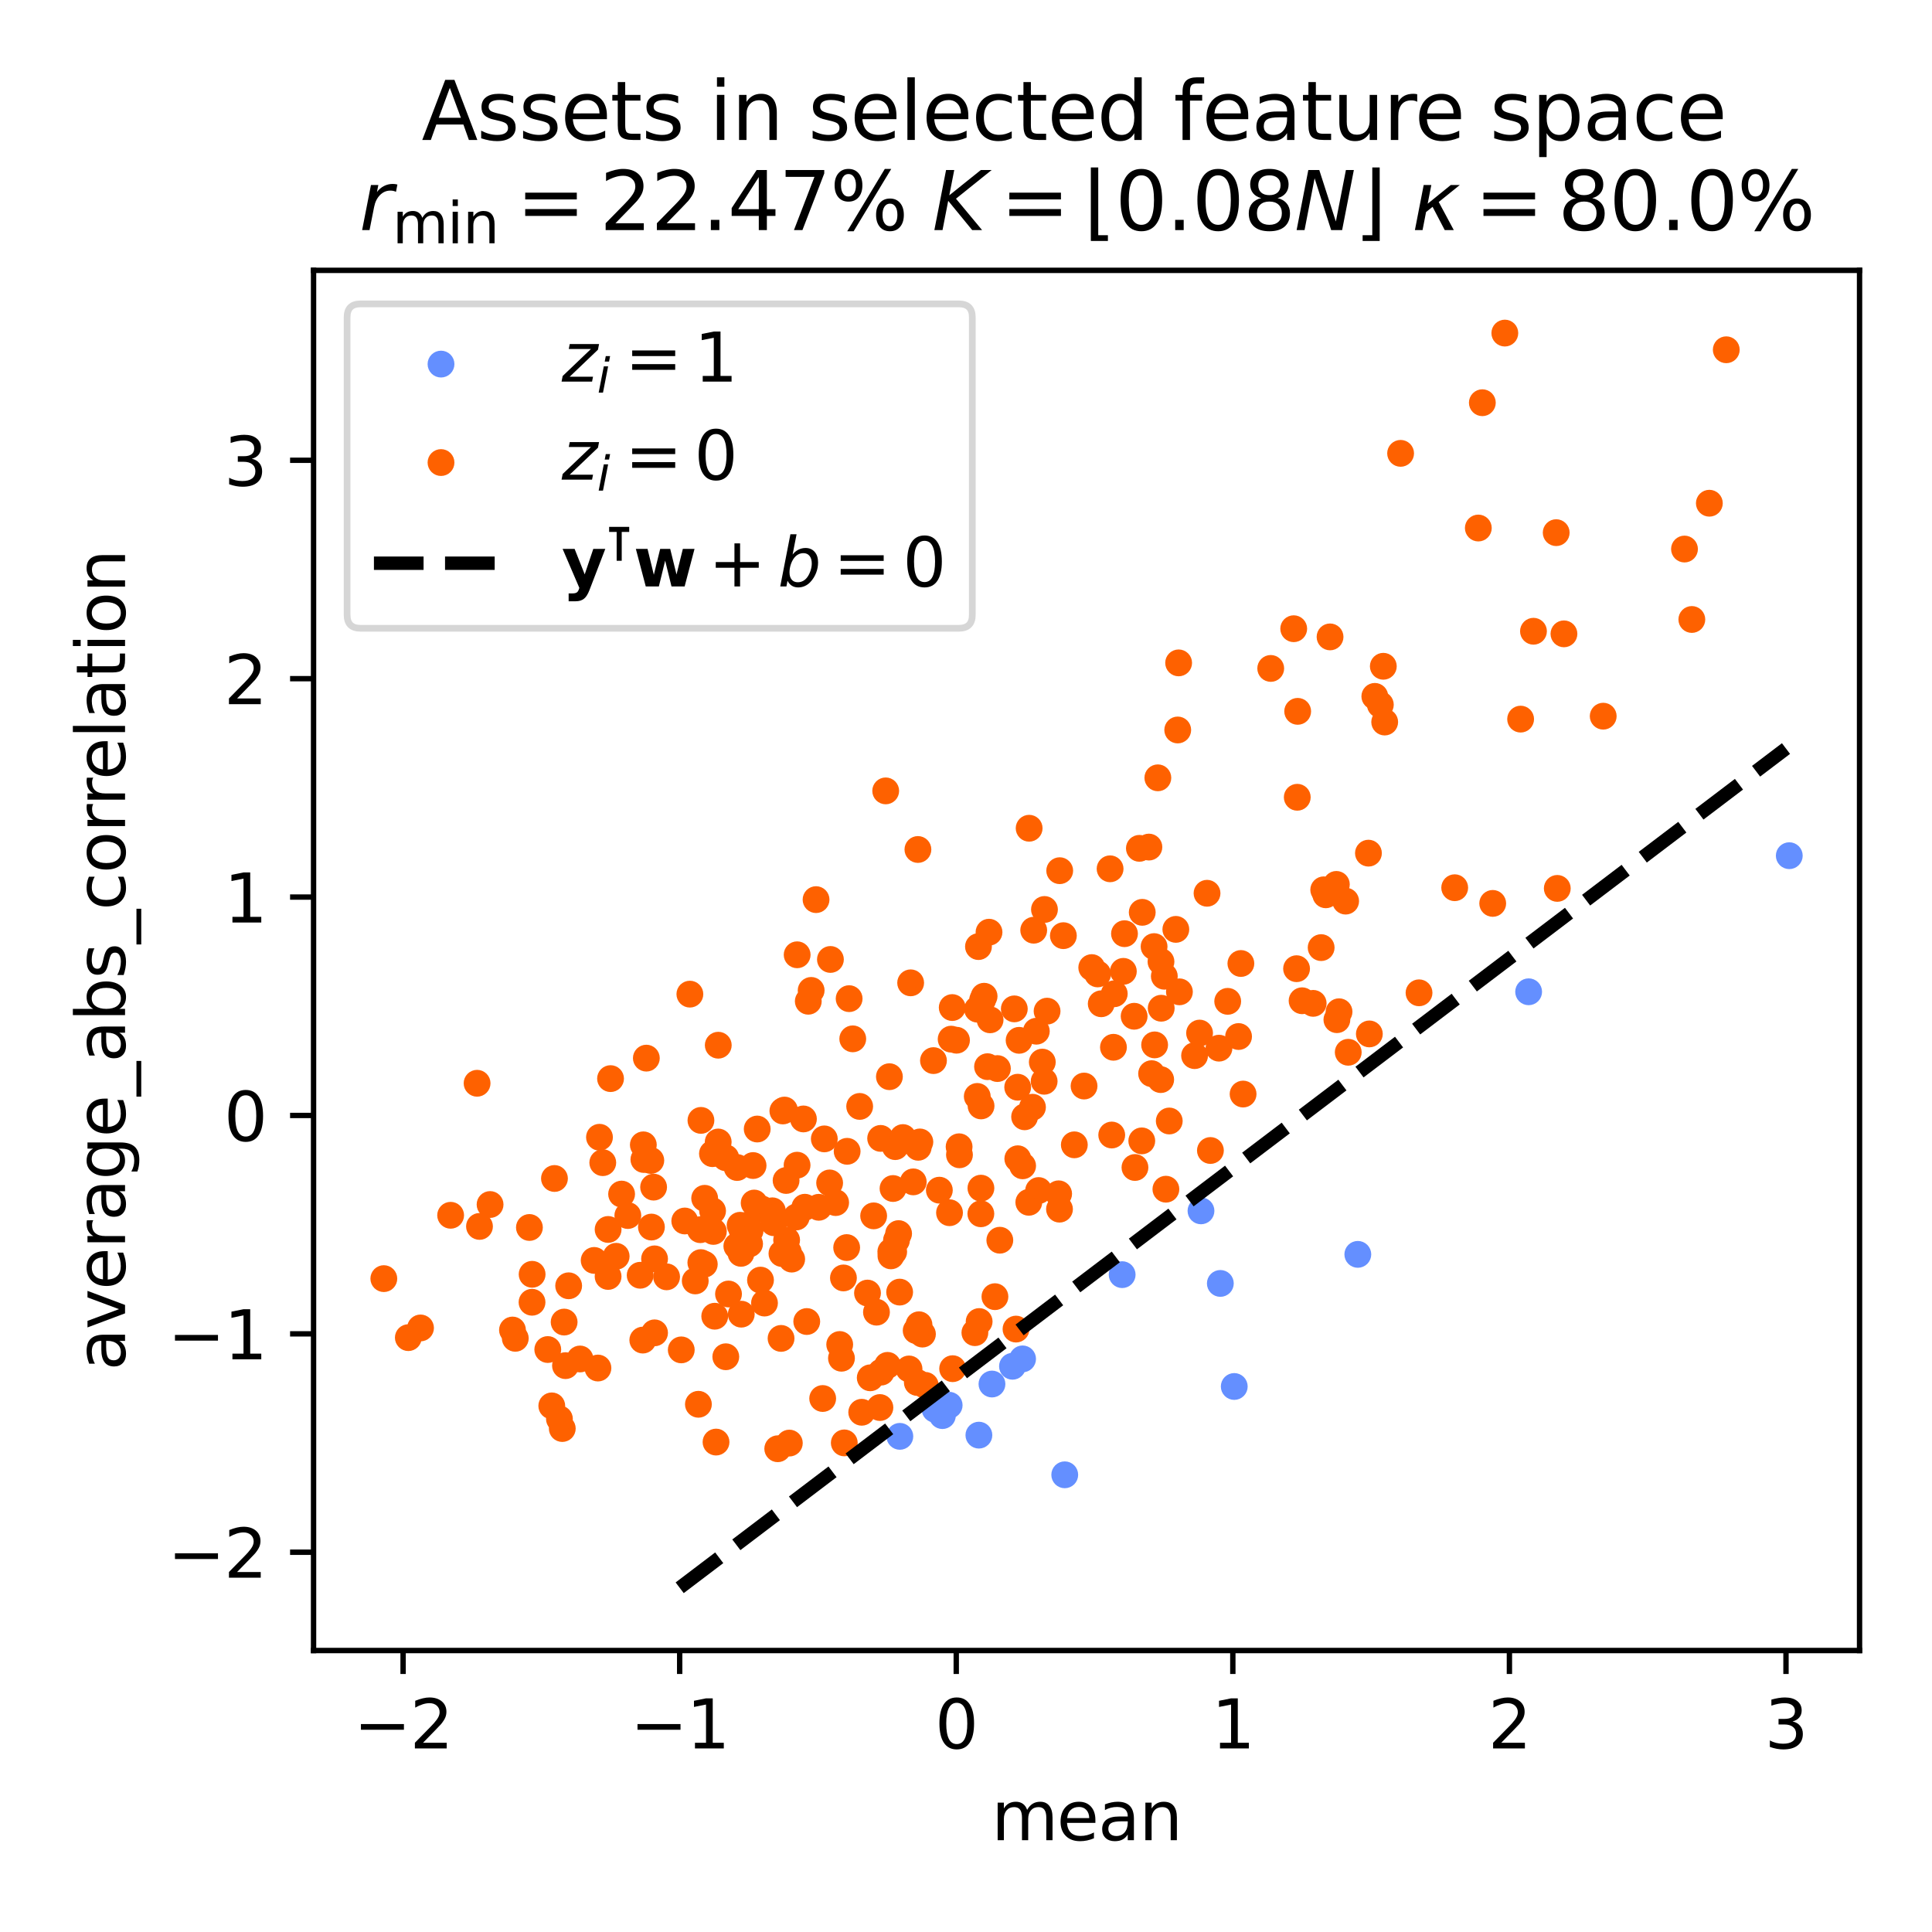 <?xml version="1.0" encoding="utf-8" standalone="no"?>
<!DOCTYPE svg PUBLIC "-//W3C//DTD SVG 1.1//EN"
  "http://www.w3.org/Graphics/SVG/1.1/DTD/svg11.dtd">
<svg xmlns:xlink="http://www.w3.org/1999/xlink" width="288pt" height="288pt" viewBox="0 0 288 288" xmlns="http://www.w3.org/2000/svg" version="1.1">
 <defs>
  <style type="text/css">*{stroke-linejoin: round; stroke-linecap: butt}</style>
 </defs>
 <g id="figure_1">
  <g id="patch_1">
   <path d="M 0 288 
L 288 288 
L 288 0 
L 0 0 
z
" style="fill: #ffffff"/>
  </g>
  <g id="axes_1">
   <g id="patch_2">
    <path d="M 46.741 246.04 
L 277.2 246.04 
L 277.2 40.301 
L 46.741 40.301 
z
" style="fill: #ffffff"/>
   </g>
   <g id="PathCollection_1">
    <defs>
     <path id="C0_0_7939a46071" d="M 0 1.5 
C 0.398 1.5 0.779 1.342 1.061 1.061 
C 1.342 0.779 1.5 0.398 1.5 -0 
C 1.5 -0.398 1.342 -0.779 1.061 -1.061 
C 0.779 -1.342 0.398 -1.5 0 -1.5 
C -0.398 -1.5 -0.779 -1.342 -1.061 -1.061 
C -1.342 -0.779 -1.5 -0.398 -1.5 0 
C -1.5 0.398 -1.342 0.779 -1.061 1.061 
C -0.779 1.342 -0.398 1.5 0 1.5 
z
"/>
    </defs>
    <g clip-path="url(#p81d9a6adf8)">
     <use xlink:href="#C0_0_7939a46071" x="227.871" y="147.843" style="fill: #648fff; stroke: #648fff"/>
    </g>
    <g clip-path="url(#p81d9a6adf8)">
     <use xlink:href="#C0_0_7939a46071" x="147.871" y="206.316" style="fill: #648fff; stroke: #648fff"/>
    </g>
    <g clip-path="url(#p81d9a6adf8)">
     <use xlink:href="#C0_0_7939a46071" x="266.725" y="127.556" style="fill: #648fff; stroke: #648fff"/>
    </g>
    <g clip-path="url(#p81d9a6adf8)">
     <use xlink:href="#C0_0_7939a46071" x="139.39" y="210.077" style="fill: #648fff; stroke: #648fff"/>
    </g>
    <g clip-path="url(#p81d9a6adf8)">
     <use xlink:href="#C0_0_7939a46071" x="202.408" y="186.986" style="fill: #648fff; stroke: #648fff"/>
    </g>
    <g clip-path="url(#p81d9a6adf8)">
     <use xlink:href="#C0_0_7939a46071" x="140.481" y="211.023" style="fill: #648fff; stroke: #648fff"/>
    </g>
    <g clip-path="url(#p81d9a6adf8)">
     <use xlink:href="#C0_0_7939a46071" x="183.988" y="206.681" style="fill: #648fff; stroke: #648fff"/>
    </g>
    <g clip-path="url(#p81d9a6adf8)">
     <use xlink:href="#C0_0_7939a46071" x="141.49" y="209.475" style="fill: #648fff; stroke: #648fff"/>
    </g>
    <g clip-path="url(#p81d9a6adf8)">
     <use xlink:href="#C0_0_7939a46071" x="181.914" y="191.318" style="fill: #648fff; stroke: #648fff"/>
    </g>
    <g clip-path="url(#p81d9a6adf8)">
     <use xlink:href="#C0_0_7939a46071" x="179.029" y="180.5" style="fill: #648fff; stroke: #648fff"/>
    </g>
    <g clip-path="url(#p81d9a6adf8)">
     <use xlink:href="#C0_0_7939a46071" x="134.138" y="214.114" style="fill: #648fff; stroke: #648fff"/>
    </g>
    <g clip-path="url(#p81d9a6adf8)">
     <use xlink:href="#C0_0_7939a46071" x="150.931" y="203.667" style="fill: #648fff; stroke: #648fff"/>
    </g>
    <g clip-path="url(#p81d9a6adf8)">
     <use xlink:href="#C0_0_7939a46071" x="152.435" y="202.569" style="fill: #648fff; stroke: #648fff"/>
    </g>
    <g clip-path="url(#p81d9a6adf8)">
     <use xlink:href="#C0_0_7939a46071" x="145.923" y="213.934" style="fill: #648fff; stroke: #648fff"/>
    </g>
    <g clip-path="url(#p81d9a6adf8)">
     <use xlink:href="#C0_0_7939a46071" x="167.278" y="190.01" style="fill: #648fff; stroke: #648fff"/>
    </g>
    <g clip-path="url(#p81d9a6adf8)">
     <use xlink:href="#C0_0_7939a46071" x="158.72" y="219.847" style="fill: #648fff; stroke: #648fff"/>
    </g>
   </g>
   <g id="PathCollection_2">
    <defs>
     <path id="C1_0_5160804237" d="M 0 1.5 
C 0.398 1.5 0.779 1.342 1.061 1.061 
C 1.342 0.779 1.5 0.398 1.5 -0 
C 1.5 -0.398 1.342 -0.779 1.061 -1.061 
C 0.779 -1.342 0.398 -1.5 0 -1.5 
C -0.398 -1.5 -0.779 -1.342 -1.061 -1.061 
C -1.342 -0.779 -1.5 -0.398 -1.5 0 
C -1.5 0.398 -1.342 0.779 -1.061 1.061 
C -0.779 1.342 -0.398 1.5 0 1.5 
z
"/>
    </defs>
    <g clip-path="url(#p81d9a6adf8)">
     <use xlink:href="#C1_0_5160804237" x="195.754" y="149.569" style="fill: #fe6100; stroke: #fe6100"/>
    </g>
    <g clip-path="url(#p81d9a6adf8)">
     <use xlink:href="#C1_0_5160804237" x="155.65" y="161.184" style="fill: #fe6100; stroke: #fe6100"/>
    </g>
    <g clip-path="url(#p81d9a6adf8)">
     <use xlink:href="#C1_0_5160804237" x="171.668" y="160.048" style="fill: #fe6100; stroke: #fe6100"/>
    </g>
    <g clip-path="url(#p81d9a6adf8)">
     <use xlink:href="#C1_0_5160804237" x="206.209" y="99.32" style="fill: #fe6100; stroke: #fe6100"/>
    </g>
    <g clip-path="url(#p81d9a6adf8)">
     <use xlink:href="#C1_0_5160804237" x="113.366" y="190.824" style="fill: #fe6100; stroke: #fe6100"/>
    </g>
    <g clip-path="url(#p81d9a6adf8)">
     <use xlink:href="#C1_0_5160804237" x="151.707" y="162.07" style="fill: #fe6100; stroke: #fe6100"/>
    </g>
    <g clip-path="url(#p81d9a6adf8)">
     <use xlink:href="#C1_0_5160804237" x="175.562" y="108.817" style="fill: #fe6100; stroke: #fe6100"/>
    </g>
    <g clip-path="url(#p81d9a6adf8)">
     <use xlink:href="#C1_0_5160804237" x="122.636" y="208.473" style="fill: #fe6100; stroke: #fe6100"/>
    </g>
    <g clip-path="url(#p81d9a6adf8)">
     <use xlink:href="#C1_0_5160804237" x="197.635" y="133.387" style="fill: #fe6100; stroke: #fe6100"/>
    </g>
    <g clip-path="url(#p81d9a6adf8)">
     <use xlink:href="#C1_0_5160804237" x="154.093" y="138.665" style="fill: #fe6100; stroke: #fe6100"/>
    </g>
    <g clip-path="url(#p81d9a6adf8)">
     <use xlink:href="#C1_0_5160804237" x="136.994" y="197.478" style="fill: #fe6100; stroke: #fe6100"/>
    </g>
    <g clip-path="url(#p81d9a6adf8)">
     <use xlink:href="#C1_0_5160804237" x="146.224" y="177.117" style="fill: #fe6100; stroke: #fe6100"/>
    </g>
    <g clip-path="url(#p81d9a6adf8)">
     <use xlink:href="#C1_0_5160804237" x="146.699" y="148.507" style="fill: #fe6100; stroke: #fe6100"/>
    </g>
    <g clip-path="url(#p81d9a6adf8)">
     <use xlink:href="#C1_0_5160804237" x="104.488" y="167.014" style="fill: #fe6100; stroke: #fe6100"/>
    </g>
    <g clip-path="url(#p81d9a6adf8)">
     <use xlink:href="#C1_0_5160804237" x="192.852" y="93.722" style="fill: #fe6100; stroke: #fe6100"/>
    </g>
    <g clip-path="url(#p81d9a6adf8)">
     <use xlink:href="#C1_0_5160804237" x="220.371" y="78.712" style="fill: #fe6100; stroke: #fe6100"/>
    </g>
    <g clip-path="url(#p81d9a6adf8)">
     <use xlink:href="#C1_0_5160804237" x="126.212" y="185.974" style="fill: #fe6100; stroke: #fe6100"/>
    </g>
    <g clip-path="url(#p81d9a6adf8)">
     <use xlink:href="#C1_0_5160804237" x="104.473" y="188.214" style="fill: #fe6100; stroke: #fe6100"/>
    </g>
    <g clip-path="url(#p81d9a6adf8)">
     <use xlink:href="#C1_0_5160804237" x="130.234" y="181.246" style="fill: #fe6100; stroke: #fe6100"/>
    </g>
    <g clip-path="url(#p81d9a6adf8)">
     <use xlink:href="#C1_0_5160804237" x="82.254" y="209.572" style="fill: #fe6100; stroke: #fe6100"/>
    </g>
    <g clip-path="url(#p81d9a6adf8)">
     <use xlink:href="#C1_0_5160804237" x="113.961" y="194.245" style="fill: #fe6100; stroke: #fe6100"/>
    </g>
    <g clip-path="url(#p81d9a6adf8)">
     <use xlink:href="#C1_0_5160804237" x="111.414" y="182.625" style="fill: #fe6100; stroke: #fe6100"/>
    </g>
    <g clip-path="url(#p81d9a6adf8)">
     <use xlink:href="#C1_0_5160804237" x="117.261" y="184.853" style="fill: #fe6100; stroke: #fe6100"/>
    </g>
    <g clip-path="url(#p81d9a6adf8)">
     <use xlink:href="#C1_0_5160804237" x="153.413" y="123.465" style="fill: #fe6100; stroke: #fe6100"/>
    </g>
    <g clip-path="url(#p81d9a6adf8)">
     <use xlink:href="#C1_0_5160804237" x="155.375" y="158.324" style="fill: #fe6100; stroke: #fe6100"/>
    </g>
    <g clip-path="url(#p81d9a6adf8)">
     <use xlink:href="#C1_0_5160804237" x="82.653" y="175.675" style="fill: #fe6100; stroke: #fe6100"/>
    </g>
    <g clip-path="url(#p81d9a6adf8)">
     <use xlink:href="#C1_0_5160804237" x="120.49" y="149.254" style="fill: #fe6100; stroke: #fe6100"/>
    </g>
    <g clip-path="url(#p81d9a6adf8)">
     <use xlink:href="#C1_0_5160804237" x="145.679" y="163.442" style="fill: #fe6100; stroke: #fe6100"/>
    </g>
    <g clip-path="url(#p81d9a6adf8)">
     <use xlink:href="#C1_0_5160804237" x="152.441" y="173.786" style="fill: #fe6100; stroke: #fe6100"/>
    </g>
    <g clip-path="url(#p81d9a6adf8)">
     <use xlink:href="#C1_0_5160804237" x="151.917" y="155.08" style="fill: #fe6100; stroke: #fe6100"/>
    </g>
    <g clip-path="url(#p81d9a6adf8)">
     <use xlink:href="#C1_0_5160804237" x="102.839" y="148.195" style="fill: #fe6100; stroke: #fe6100"/>
    </g>
    <g clip-path="url(#p81d9a6adf8)">
     <use xlink:href="#C1_0_5160804237" x="83.818" y="212.949" style="fill: #fe6100; stroke: #fe6100"/>
    </g>
    <g clip-path="url(#p81d9a6adf8)">
     <use xlink:href="#C1_0_5160804237" x="193.443" y="106.039" style="fill: #fe6100; stroke: #fe6100"/>
    </g>
    <g clip-path="url(#p81d9a6adf8)">
     <use xlink:href="#C1_0_5160804237" x="67.176" y="181.16" style="fill: #fe6100; stroke: #fe6100"/>
    </g>
    <g clip-path="url(#p81d9a6adf8)">
     <use xlink:href="#C1_0_5160804237" x="172.038" y="141.106" style="fill: #fe6100; stroke: #fe6100"/>
    </g>
    <g clip-path="url(#p81d9a6adf8)">
     <use xlink:href="#C1_0_5160804237" x="91.851" y="187.273" style="fill: #fe6100; stroke: #fe6100"/>
    </g>
    <g clip-path="url(#p81d9a6adf8)">
     <use xlink:href="#C1_0_5160804237" x="112.26" y="173.746" style="fill: #fe6100; stroke: #fe6100"/>
    </g>
    <g clip-path="url(#p81d9a6adf8)">
     <use xlink:href="#C1_0_5160804237" x="154.822" y="177.471" style="fill: #fe6100; stroke: #fe6100"/>
    </g>
    <g clip-path="url(#p81d9a6adf8)">
     <use xlink:href="#C1_0_5160804237" x="132.03" y="117.896" style="fill: #fe6100; stroke: #fe6100"/>
    </g>
    <g clip-path="url(#p81d9a6adf8)">
     <use xlink:href="#C1_0_5160804237" x="141.543" y="180.778" style="fill: #fe6100; stroke: #fe6100"/>
    </g>
    <g clip-path="url(#p81d9a6adf8)">
     <use xlink:href="#C1_0_5160804237" x="170.203" y="170.068" style="fill: #fe6100; stroke: #fe6100"/>
    </g>
    <g clip-path="url(#p81d9a6adf8)">
     <use xlink:href="#C1_0_5160804237" x="112.876" y="168.302" style="fill: #fe6100; stroke: #fe6100"/>
    </g>
    <g clip-path="url(#p81d9a6adf8)">
     <use xlink:href="#C1_0_5160804237" x="108.192" y="172.588" style="fill: #fe6100; stroke: #fe6100"/>
    </g>
    <g clip-path="url(#p81d9a6adf8)">
     <use xlink:href="#C1_0_5160804237" x="86.46" y="202.582" style="fill: #fe6100; stroke: #fe6100"/>
    </g>
    <g clip-path="url(#p81d9a6adf8)">
     <use xlink:href="#C1_0_5160804237" x="153.363" y="179.224" style="fill: #fe6100; stroke: #fe6100"/>
    </g>
    <g clip-path="url(#p81d9a6adf8)">
     <use xlink:href="#C1_0_5160804237" x="151.722" y="172.733" style="fill: #fe6100; stroke: #fe6100"/>
    </g>
    <g clip-path="url(#p81d9a6adf8)">
     <use xlink:href="#C1_0_5160804237" x="119.978" y="179.96" style="fill: #fe6100; stroke: #fe6100"/>
    </g>
    <g clip-path="url(#p81d9a6adf8)">
     <use xlink:href="#C1_0_5160804237" x="151.202" y="150.391" style="fill: #fe6100; stroke: #fe6100"/>
    </g>
    <g clip-path="url(#p81d9a6adf8)">
     <use xlink:href="#C1_0_5160804237" x="103.64" y="190.945" style="fill: #fe6100; stroke: #fe6100"/>
    </g>
    <g clip-path="url(#p81d9a6adf8)">
     <use xlink:href="#C1_0_5160804237" x="169.187" y="174.036" style="fill: #fe6100; stroke: #fe6100"/>
    </g>
    <g clip-path="url(#p81d9a6adf8)">
     <use xlink:href="#C1_0_5160804237" x="146.476" y="149.05" style="fill: #fe6100; stroke: #fe6100"/>
    </g>
    <g clip-path="url(#p81d9a6adf8)">
     <use xlink:href="#C1_0_5160804237" x="88.572" y="187.889" style="fill: #fe6100; stroke: #fe6100"/>
    </g>
    <g clip-path="url(#p81d9a6adf8)">
     <use xlink:href="#C1_0_5160804237" x="108.598" y="192.895" style="fill: #fe6100; stroke: #fe6100"/>
    </g>
    <g clip-path="url(#p81d9a6adf8)">
     <use xlink:href="#C1_0_5160804237" x="145.96" y="196.999" style="fill: #fe6100; stroke: #fe6100"/>
    </g>
    <g clip-path="url(#p81d9a6adf8)">
     <use xlink:href="#C1_0_5160804237" x="189.425" y="99.642" style="fill: #fe6100; stroke: #fe6100"/>
    </g>
    <g clip-path="url(#p81d9a6adf8)">
     <use xlink:href="#C1_0_5160804237" x="79.309" y="194.124" style="fill: #fe6100; stroke: #fe6100"/>
    </g>
    <g clip-path="url(#p81d9a6adf8)">
     <use xlink:href="#C1_0_5160804237" x="126.281" y="171.624" style="fill: #fe6100; stroke: #fe6100"/>
    </g>
    <g clip-path="url(#p81d9a6adf8)">
     <use xlink:href="#C1_0_5160804237" x="254.81" y="75.014" style="fill: #fe6100; stroke: #fe6100"/>
    </g>
    <g clip-path="url(#p81d9a6adf8)">
     <use xlink:href="#C1_0_5160804237" x="110.591" y="183.27" style="fill: #fe6100; stroke: #fe6100"/>
    </g>
    <g clip-path="url(#p81d9a6adf8)">
     <use xlink:href="#C1_0_5160804237" x="193.277" y="144.402" style="fill: #fe6100; stroke: #fe6100"/>
    </g>
    <g clip-path="url(#p81d9a6adf8)">
     <use xlink:href="#C1_0_5160804237" x="102.077" y="182.011" style="fill: #fe6100; stroke: #fe6100"/>
    </g>
    <g clip-path="url(#p81d9a6adf8)">
     <use xlink:href="#C1_0_5160804237" x="115.937" y="215.962" style="fill: #fe6100; stroke: #fe6100"/>
    </g>
    <g clip-path="url(#p81d9a6adf8)">
     <use xlink:href="#C1_0_5160804237" x="142.009" y="204.027" style="fill: #fe6100; stroke: #fe6100"/>
    </g>
    <g clip-path="url(#p81d9a6adf8)">
     <use xlink:href="#C1_0_5160804237" x="106.204" y="171.975" style="fill: #fe6100; stroke: #fe6100"/>
    </g>
    <g clip-path="url(#p81d9a6adf8)">
     <use xlink:href="#C1_0_5160804237" x="89.854" y="173.317" style="fill: #fe6100; stroke: #fe6100"/>
    </g>
    <g clip-path="url(#p81d9a6adf8)">
     <use xlink:href="#C1_0_5160804237" x="78.92" y="182.978" style="fill: #fe6100; stroke: #fe6100"/>
    </g>
    <g clip-path="url(#p81d9a6adf8)">
     <use xlink:href="#C1_0_5160804237" x="162.745" y="144.237" style="fill: #fe6100; stroke: #fe6100"/>
    </g>
    <g clip-path="url(#p81d9a6adf8)">
     <use xlink:href="#C1_0_5160804237" x="200.98" y="156.86" style="fill: #fe6100; stroke: #fe6100"/>
    </g>
    <g clip-path="url(#p81d9a6adf8)">
     <use xlink:href="#C1_0_5160804237" x="116.7" y="165.61" style="fill: #fe6100; stroke: #fe6100"/>
    </g>
    <g clip-path="url(#p81d9a6adf8)">
     <use xlink:href="#C1_0_5160804237" x="146.214" y="180.937" style="fill: #fe6100; stroke: #fe6100"/>
    </g>
    <g clip-path="url(#p81d9a6adf8)">
     <use xlink:href="#C1_0_5160804237" x="143.026" y="172.144" style="fill: #fe6100; stroke: #fe6100"/>
    </g>
    <g clip-path="url(#p81d9a6adf8)">
     <use xlink:href="#C1_0_5160804237" x="135.508" y="204.068" style="fill: #fe6100; stroke: #fe6100"/>
    </g>
    <g clip-path="url(#p81d9a6adf8)">
     <use xlink:href="#C1_0_5160804237" x="137.935" y="206.516" style="fill: #fe6100; stroke: #fe6100"/>
    </g>
    <g clip-path="url(#p81d9a6adf8)">
     <use xlink:href="#C1_0_5160804237" x="175.697" y="98.815" style="fill: #fe6100; stroke: #fe6100"/>
    </g>
    <g clip-path="url(#p81d9a6adf8)">
     <use xlink:href="#C1_0_5160804237" x="173.799" y="177.272" style="fill: #fe6100; stroke: #fe6100"/>
    </g>
    <g clip-path="url(#p81d9a6adf8)">
     <use xlink:href="#C1_0_5160804237" x="151.455" y="198.125" style="fill: #fe6100; stroke: #fe6100"/>
    </g>
    <g clip-path="url(#p81d9a6adf8)">
     <use xlink:href="#C1_0_5160804237" x="97.432" y="176.964" style="fill: #fe6100; stroke: #fe6100"/>
    </g>
    <g clip-path="url(#p81d9a6adf8)">
     <use xlink:href="#C1_0_5160804237" x="125.436" y="202.47" style="fill: #fe6100; stroke: #fe6100"/>
    </g>
    <g clip-path="url(#p81d9a6adf8)">
     <use xlink:href="#C1_0_5160804237" x="76.813" y="199.501" style="fill: #fe6100; stroke: #fe6100"/>
    </g>
    <g clip-path="url(#p81d9a6adf8)">
     <use xlink:href="#C1_0_5160804237" x="123.673" y="176.338" style="fill: #fe6100; stroke: #fe6100"/>
    </g>
    <g clip-path="url(#p81d9a6adf8)">
     <use xlink:href="#C1_0_5160804237" x="122.048" y="179.97" style="fill: #fe6100; stroke: #fe6100"/>
    </g>
    <g clip-path="url(#p81d9a6adf8)">
     <use xlink:href="#C1_0_5160804237" x="137.508" y="198.871" style="fill: #fe6100; stroke: #fe6100"/>
    </g>
    <g clip-path="url(#p81d9a6adf8)">
     <use xlink:href="#C1_0_5160804237" x="118.016" y="187.693" style="fill: #fe6100; stroke: #fe6100"/>
    </g>
    <g clip-path="url(#p81d9a6adf8)">
     <use xlink:href="#C1_0_5160804237" x="163.624" y="145.18" style="fill: #fe6100; stroke: #fe6100"/>
    </g>
    <g clip-path="url(#p81d9a6adf8)">
     <use xlink:href="#C1_0_5160804237" x="173.1" y="150.296" style="fill: #fe6100; stroke: #fe6100"/>
    </g>
    <g clip-path="url(#p81d9a6adf8)">
     <use xlink:href="#C1_0_5160804237" x="167.626" y="139.183" style="fill: #fe6100; stroke: #fe6100"/>
    </g>
    <g clip-path="url(#p81d9a6adf8)">
     <use xlink:href="#C1_0_5160804237" x="232.142" y="132.432" style="fill: #fe6100; stroke: #fe6100"/>
    </g>
    <g clip-path="url(#p81d9a6adf8)">
     <use xlink:href="#C1_0_5160804237" x="169.064" y="151.492" style="fill: #fe6100; stroke: #fe6100"/>
    </g>
    <g clip-path="url(#p81d9a6adf8)">
     <use xlink:href="#C1_0_5160804237" x="173.066" y="143.35" style="fill: #fe6100; stroke: #fe6100"/>
    </g>
    <g clip-path="url(#p81d9a6adf8)">
     <use xlink:href="#C1_0_5160804237" x="62.686" y="197.955" style="fill: #fe6100; stroke: #fe6100"/>
    </g>
    <g clip-path="url(#p81d9a6adf8)">
     <use xlink:href="#C1_0_5160804237" x="157.937" y="180.247" style="fill: #fe6100; stroke: #fe6100"/>
    </g>
    <g clip-path="url(#p81d9a6adf8)">
     <use xlink:href="#C1_0_5160804237" x="170.272" y="135.999" style="fill: #fe6100; stroke: #fe6100"/>
    </g>
    <g clip-path="url(#p81d9a6adf8)">
     <use xlink:href="#C1_0_5160804237" x="158.515" y="139.478" style="fill: #fe6100; stroke: #fe6100"/>
    </g>
    <g clip-path="url(#p81d9a6adf8)">
     <use xlink:href="#C1_0_5160804237" x="206.414" y="107.632" style="fill: #fe6100; stroke: #fe6100"/>
    </g>
    <g clip-path="url(#p81d9a6adf8)">
     <use xlink:href="#C1_0_5160804237" x="145.325" y="198.659" style="fill: #fe6100; stroke: #fe6100"/>
    </g>
    <g clip-path="url(#p81d9a6adf8)">
     <use xlink:href="#C1_0_5160804237" x="178.819" y="153.999" style="fill: #fe6100; stroke: #fe6100"/>
    </g>
    <g clip-path="url(#p81d9a6adf8)">
     <use xlink:href="#C1_0_5160804237" x="125.73" y="190.5" style="fill: #fe6100; stroke: #fe6100"/>
    </g>
    <g clip-path="url(#p81d9a6adf8)">
     <use xlink:href="#C1_0_5160804237" x="238.988" y="106.759" style="fill: #fe6100; stroke: #fe6100"/>
    </g>
    <g clip-path="url(#p81d9a6adf8)">
     <use xlink:href="#C1_0_5160804237" x="97.574" y="187.656" style="fill: #fe6100; stroke: #fe6100"/>
    </g>
    <g clip-path="url(#p81d9a6adf8)">
     <use xlink:href="#C1_0_5160804237" x="110.326" y="182.648" style="fill: #fe6100; stroke: #fe6100"/>
    </g>
    <g clip-path="url(#p81d9a6adf8)">
     <use xlink:href="#C1_0_5160804237" x="89.364" y="169.53" style="fill: #fe6100; stroke: #fe6100"/>
    </g>
    <g clip-path="url(#p81d9a6adf8)">
     <use xlink:href="#C1_0_5160804237" x="137.124" y="170.227" style="fill: #fe6100; stroke: #fe6100"/>
    </g>
    <g clip-path="url(#p81d9a6adf8)">
     <use xlink:href="#C1_0_5160804237" x="127.119" y="154.858" style="fill: #fe6100; stroke: #fe6100"/>
    </g>
    <g clip-path="url(#p81d9a6adf8)">
     <use xlink:href="#C1_0_5160804237" x="233.135" y="94.486" style="fill: #fe6100; stroke: #fe6100"/>
    </g>
    <g clip-path="url(#p81d9a6adf8)">
     <use xlink:href="#C1_0_5160804237" x="200.593" y="134.329" style="fill: #fe6100; stroke: #fe6100"/>
    </g>
    <g clip-path="url(#p81d9a6adf8)">
     <use xlink:href="#C1_0_5160804237" x="81.656" y="201.173" style="fill: #fe6100; stroke: #fe6100"/>
    </g>
    <g clip-path="url(#p81d9a6adf8)">
     <use xlink:href="#C1_0_5160804237" x="147.592" y="152.023" style="fill: #fe6100; stroke: #fe6100"/>
    </g>
    <g clip-path="url(#p81d9a6adf8)">
     <use xlink:href="#C1_0_5160804237" x="91.013" y="160.788" style="fill: #fe6100; stroke: #fe6100"/>
    </g>
    <g clip-path="url(#p81d9a6adf8)">
     <use xlink:href="#C1_0_5160804237" x="136.877" y="171.024" style="fill: #fe6100; stroke: #fe6100"/>
    </g>
    <g clip-path="url(#p81d9a6adf8)">
     <use xlink:href="#C1_0_5160804237" x="130.654" y="195.604" style="fill: #fe6100; stroke: #fe6100"/>
    </g>
    <g clip-path="url(#p81d9a6adf8)">
     <use xlink:href="#C1_0_5160804237" x="97.106" y="182.917" style="fill: #fe6100; stroke: #fe6100"/>
    </g>
    <g clip-path="url(#p81d9a6adf8)">
     <use xlink:href="#C1_0_5160804237" x="110.457" y="186.835" style="fill: #fe6100; stroke: #fe6100"/>
    </g>
    <g clip-path="url(#p81d9a6adf8)">
     <use xlink:href="#C1_0_5160804237" x="115.354" y="182.272" style="fill: #fe6100; stroke: #fe6100"/>
    </g>
    <g clip-path="url(#p81d9a6adf8)">
     <use xlink:href="#C1_0_5160804237" x="216.85" y="132.331" style="fill: #fe6100; stroke: #fe6100"/>
    </g>
    <g clip-path="url(#p81d9a6adf8)">
     <use xlink:href="#C1_0_5160804237" x="222.516" y="134.668" style="fill: #fe6100; stroke: #fe6100"/>
    </g>
    <g clip-path="url(#p81d9a6adf8)">
     <use xlink:href="#C1_0_5160804237" x="132.81" y="187.209" style="fill: #fe6100; stroke: #fe6100"/>
    </g>
    <g clip-path="url(#p81d9a6adf8)">
     <use xlink:href="#C1_0_5160804237" x="167.457" y="144.797" style="fill: #fe6100; stroke: #fe6100"/>
    </g>
    <g clip-path="url(#p81d9a6adf8)">
     <use xlink:href="#C1_0_5160804237" x="199.209" y="131.837" style="fill: #fe6100; stroke: #fe6100"/>
    </g>
    <g clip-path="url(#p81d9a6adf8)">
     <use xlink:href="#C1_0_5160804237" x="224.322" y="49.653" style="fill: #fe6100; stroke: #fe6100"/>
    </g>
    <g clip-path="url(#p81d9a6adf8)">
     <use xlink:href="#C1_0_5160804237" x="118.819" y="173.692" style="fill: #fe6100; stroke: #fe6100"/>
    </g>
    <g clip-path="url(#p81d9a6adf8)">
     <use xlink:href="#C1_0_5160804237" x="199.289" y="152.003" style="fill: #fe6100; stroke: #fe6100"/>
    </g>
    <g clip-path="url(#p81d9a6adf8)">
     <use xlink:href="#C1_0_5160804237" x="128.15" y="164.931" style="fill: #fe6100; stroke: #fe6100"/>
    </g>
    <g clip-path="url(#p81d9a6adf8)">
     <use xlink:href="#C1_0_5160804237" x="131.277" y="169.699" style="fill: #fe6100; stroke: #fe6100"/>
    </g>
    <g clip-path="url(#p81d9a6adf8)">
     <use xlink:href="#C1_0_5160804237" x="116.432" y="199.514" style="fill: #fe6100; stroke: #fe6100"/>
    </g>
    <g clip-path="url(#p81d9a6adf8)">
     <use xlink:href="#C1_0_5160804237" x="172.119" y="155.76" style="fill: #fe6100; stroke: #fe6100"/>
    </g>
    <g clip-path="url(#p81d9a6adf8)">
     <use xlink:href="#C1_0_5160804237" x="146.245" y="164.857" style="fill: #fe6100; stroke: #fe6100"/>
    </g>
    <g clip-path="url(#p81d9a6adf8)">
     <use xlink:href="#C1_0_5160804237" x="172.599" y="115.949" style="fill: #fe6100; stroke: #fe6100"/>
    </g>
    <g clip-path="url(#p81d9a6adf8)">
     <use xlink:href="#C1_0_5160804237" x="111.62" y="183.526" style="fill: #fe6100; stroke: #fe6100"/>
    </g>
    <g clip-path="url(#p81d9a6adf8)">
     <use xlink:href="#C1_0_5160804237" x="157.969" y="129.792" style="fill: #fe6100; stroke: #fe6100"/>
    </g>
    <g clip-path="url(#p81d9a6adf8)">
     <use xlink:href="#C1_0_5160804237" x="123.79" y="143.024" style="fill: #fe6100; stroke: #fe6100"/>
    </g>
    <g clip-path="url(#p81d9a6adf8)">
     <use xlink:href="#C1_0_5160804237" x="208.786" y="67.58" style="fill: #fe6100; stroke: #fe6100"/>
    </g>
    <g clip-path="url(#p81d9a6adf8)">
     <use xlink:href="#C1_0_5160804237" x="153.91" y="165.055" style="fill: #fe6100; stroke: #fe6100"/>
    </g>
    <g clip-path="url(#p81d9a6adf8)">
     <use xlink:href="#C1_0_5160804237" x="116.94" y="165.474" style="fill: #fe6100; stroke: #fe6100"/>
    </g>
    <g clip-path="url(#p81d9a6adf8)">
     <use xlink:href="#C1_0_5160804237" x="173.022" y="160.934" style="fill: #fe6100; stroke: #fe6100"/>
    </g>
    <g clip-path="url(#p81d9a6adf8)">
     <use xlink:href="#C1_0_5160804237" x="194.1" y="149.181" style="fill: #fe6100; stroke: #fe6100"/>
    </g>
    <g clip-path="url(#p81d9a6adf8)">
     <use xlink:href="#C1_0_5160804237" x="133.637" y="184.879" style="fill: #fe6100; stroke: #fe6100"/>
    </g>
    <g clip-path="url(#p81d9a6adf8)">
     <use xlink:href="#C1_0_5160804237" x="105.043" y="178.628" style="fill: #fe6100; stroke: #fe6100"/>
    </g>
    <g clip-path="url(#p81d9a6adf8)">
     <use xlink:href="#C1_0_5160804237" x="147.432" y="138.962" style="fill: #fe6100; stroke: #fe6100"/>
    </g>
    <g clip-path="url(#p81d9a6adf8)">
     <use xlink:href="#C1_0_5160804237" x="95.901" y="170.66" style="fill: #fe6100; stroke: #fe6100"/>
    </g>
    <g clip-path="url(#p81d9a6adf8)">
     <use xlink:href="#C1_0_5160804237" x="175.28" y="138.54" style="fill: #fe6100; stroke: #fe6100"/>
    </g>
    <g clip-path="url(#p81d9a6adf8)">
     <use xlink:href="#C1_0_5160804237" x="84.296" y="203.574" style="fill: #fe6100; stroke: #fe6100"/>
    </g>
    <g clip-path="url(#p81d9a6adf8)">
     <use xlink:href="#C1_0_5160804237" x="124.569" y="179.268" style="fill: #fe6100; stroke: #fe6100"/>
    </g>
    <g clip-path="url(#p81d9a6adf8)">
     <use xlink:href="#C1_0_5160804237" x="226.677" y="107.198" style="fill: #fe6100; stroke: #fe6100"/>
    </g>
    <g clip-path="url(#p81d9a6adf8)">
     <use xlink:href="#C1_0_5160804237" x="111.74" y="185.416" style="fill: #fe6100; stroke: #fe6100"/>
    </g>
    <g clip-path="url(#p81d9a6adf8)">
     <use xlink:href="#C1_0_5160804237" x="136.833" y="126.632" style="fill: #fe6100; stroke: #fe6100"/>
    </g>
    <g clip-path="url(#p81d9a6adf8)">
     <use xlink:href="#C1_0_5160804237" x="165.48" y="129.511" style="fill: #fe6100; stroke: #fe6100"/>
    </g>
    <g clip-path="url(#p81d9a6adf8)">
     <use xlink:href="#C1_0_5160804237" x="136.137" y="176.18" style="fill: #fe6100; stroke: #fe6100"/>
    </g>
    <g clip-path="url(#p81d9a6adf8)">
     <use xlink:href="#C1_0_5160804237" x="142.973" y="170.946" style="fill: #fe6100; stroke: #fe6100"/>
    </g>
    <g clip-path="url(#p81d9a6adf8)">
     <use xlink:href="#C1_0_5160804237" x="57.217" y="190.603" style="fill: #fe6100; stroke: #fe6100"/>
    </g>
    <g clip-path="url(#p81d9a6adf8)">
     <use xlink:href="#C1_0_5160804237" x="132.582" y="160.501" style="fill: #fe6100; stroke: #fe6100"/>
    </g>
    <g clip-path="url(#p81d9a6adf8)">
     <use xlink:href="#C1_0_5160804237" x="174.3" y="167.105" style="fill: #fe6100; stroke: #fe6100"/>
    </g>
    <g clip-path="url(#p81d9a6adf8)">
     <use xlink:href="#C1_0_5160804237" x="205.765" y="105.051" style="fill: #fe6100; stroke: #fe6100"/>
    </g>
    <g clip-path="url(#p81d9a6adf8)">
     <use xlink:href="#C1_0_5160804237" x="184.976" y="143.626" style="fill: #fe6100; stroke: #fe6100"/>
    </g>
    <g clip-path="url(#p81d9a6adf8)">
     <use xlink:href="#C1_0_5160804237" x="139.151" y="158.103" style="fill: #fe6100; stroke: #fe6100"/>
    </g>
    <g clip-path="url(#p81d9a6adf8)">
     <use xlink:href="#C1_0_5160804237" x="104.989" y="188.456" style="fill: #fe6100; stroke: #fe6100"/>
    </g>
    <g clip-path="url(#p81d9a6adf8)">
     <use xlink:href="#C1_0_5160804237" x="165.724" y="169.195" style="fill: #fe6100; stroke: #fe6100"/>
    </g>
    <g clip-path="url(#p81d9a6adf8)">
     <use xlink:href="#C1_0_5160804237" x="154.483" y="153.722" style="fill: #fe6100; stroke: #fe6100"/>
    </g>
    <g clip-path="url(#p81d9a6adf8)">
     <use xlink:href="#C1_0_5160804237" x="109.839" y="185.754" style="fill: #fe6100; stroke: #fe6100"/>
    </g>
    <g clip-path="url(#p81d9a6adf8)">
     <use xlink:href="#C1_0_5160804237" x="203.991" y="127.178" style="fill: #fe6100; stroke: #fe6100"/>
    </g>
    <g clip-path="url(#p81d9a6adf8)">
     <use xlink:href="#C1_0_5160804237" x="156.087" y="150.73" style="fill: #fe6100; stroke: #fe6100"/>
    </g>
    <g clip-path="url(#p81d9a6adf8)">
     <use xlink:href="#C1_0_5160804237" x="134.108" y="192.612" style="fill: #fe6100; stroke: #fe6100"/>
    </g>
    <g clip-path="url(#p81d9a6adf8)">
     <use xlink:href="#C1_0_5160804237" x="95.984" y="172.846" style="fill: #fe6100; stroke: #fe6100"/>
    </g>
    <g clip-path="url(#p81d9a6adf8)">
     <use xlink:href="#C1_0_5160804237" x="165.98" y="156.116" style="fill: #fe6100; stroke: #fe6100"/>
    </g>
    <g clip-path="url(#p81d9a6adf8)">
     <use xlink:href="#C1_0_5160804237" x="251.105" y="81.845" style="fill: #fe6100; stroke: #fe6100"/>
    </g>
    <g clip-path="url(#p81d9a6adf8)">
     <use xlink:href="#C1_0_5160804237" x="106.545" y="196.207" style="fill: #fe6100; stroke: #fe6100"/>
    </g>
    <g clip-path="url(#p81d9a6adf8)">
     <use xlink:href="#C1_0_5160804237" x="71.119" y="161.481" style="fill: #fe6100; stroke: #fe6100"/>
    </g>
    <g clip-path="url(#p81d9a6adf8)">
     <use xlink:href="#C1_0_5160804237" x="92.662" y="177.999" style="fill: #fe6100; stroke: #fe6100"/>
    </g>
    <g clip-path="url(#p81d9a6adf8)">
     <use xlink:href="#C1_0_5160804237" x="131.349" y="204.539" style="fill: #fe6100; stroke: #fe6100"/>
    </g>
    <g clip-path="url(#p81d9a6adf8)">
     <use xlink:href="#C1_0_5160804237" x="83.393" y="211.511" style="fill: #fe6100; stroke: #fe6100"/>
    </g>
    <g clip-path="url(#p81d9a6adf8)">
     <use xlink:href="#C1_0_5160804237" x="125.174" y="200.422" style="fill: #fe6100; stroke: #fe6100"/>
    </g>
    <g clip-path="url(#p81d9a6adf8)">
     <use xlink:href="#C1_0_5160804237" x="118.704" y="181.413" style="fill: #fe6100; stroke: #fe6100"/>
    </g>
    <g clip-path="url(#p81d9a6adf8)">
     <use xlink:href="#C1_0_5160804237" x="95.821" y="199.765" style="fill: #fe6100; stroke: #fe6100"/>
    </g>
    <g clip-path="url(#p81d9a6adf8)">
     <use xlink:href="#C1_0_5160804237" x="97.573" y="198.685" style="fill: #fe6100; stroke: #fe6100"/>
    </g>
    <g clip-path="url(#p81d9a6adf8)">
     <use xlink:href="#C1_0_5160804237" x="122.879" y="169.772" style="fill: #fe6100; stroke: #fe6100"/>
    </g>
    <g clip-path="url(#p81d9a6adf8)">
     <use xlink:href="#C1_0_5160804237" x="171.265" y="126.272" style="fill: #fe6100; stroke: #fe6100"/>
    </g>
    <g clip-path="url(#p81d9a6adf8)">
     <use xlink:href="#C1_0_5160804237" x="112.422" y="179.334" style="fill: #fe6100; stroke: #fe6100"/>
    </g>
    <g clip-path="url(#p81d9a6adf8)">
     <use xlink:href="#C1_0_5160804237" x="211.533" y="147.997" style="fill: #fe6100; stroke: #fe6100"/>
    </g>
    <g clip-path="url(#p81d9a6adf8)">
     <use xlink:href="#C1_0_5160804237" x="106.222" y="180.5" style="fill: #fe6100; stroke: #fe6100"/>
    </g>
    <g clip-path="url(#p81d9a6adf8)">
     <use xlink:href="#C1_0_5160804237" x="152.737" y="166.48" style="fill: #fe6100; stroke: #fe6100"/>
    </g>
    <g clip-path="url(#p81d9a6adf8)">
     <use xlink:href="#C1_0_5160804237" x="101.555" y="201.225" style="fill: #fe6100; stroke: #fe6100"/>
    </g>
    <g clip-path="url(#p81d9a6adf8)">
     <use xlink:href="#C1_0_5160804237" x="204.127" y="154.125" style="fill: #fe6100; stroke: #fe6100"/>
    </g>
    <g clip-path="url(#p81d9a6adf8)">
     <use xlink:href="#C1_0_5160804237" x="99.369" y="190.335" style="fill: #fe6100; stroke: #fe6100"/>
    </g>
    <g clip-path="url(#p81d9a6adf8)">
     <use xlink:href="#C1_0_5160804237" x="133.953" y="183.89" style="fill: #fe6100; stroke: #fe6100"/>
    </g>
    <g clip-path="url(#p81d9a6adf8)">
     <use xlink:href="#C1_0_5160804237" x="84.095" y="197.079" style="fill: #fe6100; stroke: #fe6100"/>
    </g>
    <g clip-path="url(#p81d9a6adf8)">
     <use xlink:href="#C1_0_5160804237" x="166.102" y="148.138" style="fill: #fe6100; stroke: #fe6100"/>
    </g>
    <g clip-path="url(#p81d9a6adf8)">
     <use xlink:href="#C1_0_5160804237" x="252.199" y="92.344" style="fill: #fe6100; stroke: #fe6100"/>
    </g>
    <g clip-path="url(#p81d9a6adf8)">
     <use xlink:href="#C1_0_5160804237" x="199.609" y="150.819" style="fill: #fe6100; stroke: #fe6100"/>
    </g>
    <g clip-path="url(#p81d9a6adf8)">
     <use xlink:href="#C1_0_5160804237" x="76.395" y="198.264" style="fill: #fe6100; stroke: #fe6100"/>
    </g>
    <g clip-path="url(#p81d9a6adf8)">
     <use xlink:href="#C1_0_5160804237" x="173.564" y="145.527" style="fill: #fe6100; stroke: #fe6100"/>
    </g>
    <g clip-path="url(#p81d9a6adf8)">
     <use xlink:href="#C1_0_5160804237" x="181.71" y="156.248" style="fill: #fe6100; stroke: #fe6100"/>
    </g>
    <g clip-path="url(#p81d9a6adf8)">
     <use xlink:href="#C1_0_5160804237" x="107.071" y="155.808" style="fill: #fe6100; stroke: #fe6100"/>
    </g>
    <g clip-path="url(#p81d9a6adf8)">
     <use xlink:href="#C1_0_5160804237" x="128.455" y="210.524" style="fill: #fe6100; stroke: #fe6100"/>
    </g>
    <g clip-path="url(#p81d9a6adf8)">
     <use xlink:href="#C1_0_5160804237" x="113.564" y="180.216" style="fill: #fe6100; stroke: #fe6100"/>
    </g>
    <g clip-path="url(#p81d9a6adf8)">
     <use xlink:href="#C1_0_5160804237" x="160.149" y="170.658" style="fill: #fe6100; stroke: #fe6100"/>
    </g>
    <g clip-path="url(#p81d9a6adf8)">
     <use xlink:href="#C1_0_5160804237" x="106.738" y="214.968" style="fill: #fe6100; stroke: #fe6100"/>
    </g>
    <g clip-path="url(#p81d9a6adf8)">
     <use xlink:href="#C1_0_5160804237" x="90.648" y="190.279" style="fill: #fe6100; stroke: #fe6100"/>
    </g>
    <g clip-path="url(#p81d9a6adf8)">
     <use xlink:href="#C1_0_5160804237" x="147.21" y="159.008" style="fill: #fe6100; stroke: #fe6100"/>
    </g>
    <g clip-path="url(#p81d9a6adf8)">
     <use xlink:href="#C1_0_5160804237" x="179.931" y="133.158" style="fill: #fe6100; stroke: #fe6100"/>
    </g>
    <g clip-path="url(#p81d9a6adf8)">
     <use xlink:href="#C1_0_5160804237" x="148.683" y="159.289" style="fill: #fe6100; stroke: #fe6100"/>
    </g>
    <g clip-path="url(#p81d9a6adf8)">
     <use xlink:href="#C1_0_5160804237" x="196.942" y="141.259" style="fill: #fe6100; stroke: #fe6100"/>
    </g>
    <g clip-path="url(#p81d9a6adf8)">
     <use xlink:href="#C1_0_5160804237" x="106.341" y="183.568" style="fill: #fe6100; stroke: #fe6100"/>
    </g>
    <g clip-path="url(#p81d9a6adf8)">
     <use xlink:href="#C1_0_5160804237" x="145.718" y="150.438" style="fill: #fe6100; stroke: #fe6100"/>
    </g>
    <g clip-path="url(#p81d9a6adf8)">
     <use xlink:href="#C1_0_5160804237" x="135.75" y="146.509" style="fill: #fe6100; stroke: #fe6100"/>
    </g>
    <g clip-path="url(#p81d9a6adf8)">
     <use xlink:href="#C1_0_5160804237" x="117.665" y="215.117" style="fill: #fe6100; stroke: #fe6100"/>
    </g>
    <g clip-path="url(#p81d9a6adf8)">
     <use xlink:href="#C1_0_5160804237" x="119.766" y="166.799" style="fill: #fe6100; stroke: #fe6100"/>
    </g>
    <g clip-path="url(#p81d9a6adf8)">
     <use xlink:href="#C1_0_5160804237" x="84.769" y="191.67" style="fill: #fe6100; stroke: #fe6100"/>
    </g>
    <g clip-path="url(#p81d9a6adf8)">
     <use xlink:href="#C1_0_5160804237" x="120.918" y="147.639" style="fill: #fe6100; stroke: #fe6100"/>
    </g>
    <g clip-path="url(#p81d9a6adf8)">
     <use xlink:href="#C1_0_5160804237" x="60.87" y="199.399" style="fill: #fe6100; stroke: #fe6100"/>
    </g>
    <g clip-path="url(#p81d9a6adf8)">
     <use xlink:href="#C1_0_5160804237" x="126.58" y="148.868" style="fill: #fe6100; stroke: #fe6100"/>
    </g>
    <g clip-path="url(#p81d9a6adf8)">
     <use xlink:href="#C1_0_5160804237" x="104.395" y="183.308" style="fill: #fe6100; stroke: #fe6100"/>
    </g>
    <g clip-path="url(#p81d9a6adf8)">
     <use xlink:href="#C1_0_5160804237" x="184.631" y="154.513" style="fill: #fe6100; stroke: #fe6100"/>
    </g>
    <g clip-path="url(#p81d9a6adf8)">
     <use xlink:href="#C1_0_5160804237" x="111.813" y="183.451" style="fill: #fe6100; stroke: #fe6100"/>
    </g>
    <g clip-path="url(#p81d9a6adf8)">
     <use xlink:href="#C1_0_5160804237" x="107.062" y="170.235" style="fill: #fe6100; stroke: #fe6100"/>
    </g>
    <g clip-path="url(#p81d9a6adf8)">
     <use xlink:href="#C1_0_5160804237" x="71.477" y="182.82" style="fill: #fe6100; stroke: #fe6100"/>
    </g>
    <g clip-path="url(#p81d9a6adf8)">
     <use xlink:href="#C1_0_5160804237" x="96.35" y="157.735" style="fill: #fe6100; stroke: #fe6100"/>
    </g>
    <g clip-path="url(#p81d9a6adf8)">
     <use xlink:href="#C1_0_5160804237" x="108.193" y="202.249" style="fill: #fe6100; stroke: #fe6100"/>
    </g>
    <g clip-path="url(#p81d9a6adf8)">
     <use xlink:href="#C1_0_5160804237" x="133.452" y="170.926" style="fill: #fe6100; stroke: #fe6100"/>
    </g>
    <g clip-path="url(#p81d9a6adf8)">
     <use xlink:href="#C1_0_5160804237" x="257.332" y="52.14" style="fill: #fe6100; stroke: #fe6100"/>
    </g>
    <g clip-path="url(#p81d9a6adf8)">
     <use xlink:href="#C1_0_5160804237" x="193.381" y="118.848" style="fill: #fe6100; stroke: #fe6100"/>
    </g>
    <g clip-path="url(#p81d9a6adf8)">
     <use xlink:href="#C1_0_5160804237" x="134.599" y="169.574" style="fill: #fe6100; stroke: #fe6100"/>
    </g>
    <g clip-path="url(#p81d9a6adf8)">
     <use xlink:href="#C1_0_5160804237" x="104.111" y="209.334" style="fill: #fe6100; stroke: #fe6100"/>
    </g>
    <g clip-path="url(#p81d9a6adf8)">
     <use xlink:href="#C1_0_5160804237" x="129.317" y="192.755" style="fill: #fe6100; stroke: #fe6100"/>
    </g>
    <g clip-path="url(#p81d9a6adf8)">
     <use xlink:href="#C1_0_5160804237" x="117.523" y="186.67" style="fill: #fe6100; stroke: #fe6100"/>
    </g>
    <g clip-path="url(#p81d9a6adf8)">
     <use xlink:href="#C1_0_5160804237" x="204.943" y="103.807" style="fill: #fe6100; stroke: #fe6100"/>
    </g>
    <g clip-path="url(#p81d9a6adf8)">
     <use xlink:href="#C1_0_5160804237" x="141.947" y="150.195" style="fill: #fe6100; stroke: #fe6100"/>
    </g>
    <g clip-path="url(#p81d9a6adf8)">
     <use xlink:href="#C1_0_5160804237" x="136.744" y="206.086" style="fill: #fe6100; stroke: #fe6100"/>
    </g>
    <g clip-path="url(#p81d9a6adf8)">
     <use xlink:href="#C1_0_5160804237" x="155.697" y="135.573" style="fill: #fe6100; stroke: #fe6100"/>
    </g>
    <g clip-path="url(#p81d9a6adf8)">
     <use xlink:href="#C1_0_5160804237" x="79.323" y="189.958" style="fill: #fe6100; stroke: #fe6100"/>
    </g>
    <g clip-path="url(#p81d9a6adf8)">
     <use xlink:href="#C1_0_5160804237" x="89.134" y="203.931" style="fill: #fe6100; stroke: #fe6100"/>
    </g>
    <g clip-path="url(#p81d9a6adf8)">
     <use xlink:href="#C1_0_5160804237" x="149.042" y="184.878" style="fill: #fe6100; stroke: #fe6100"/>
    </g>
    <g clip-path="url(#p81d9a6adf8)">
     <use xlink:href="#C1_0_5160804237" x="180.435" y="171.503" style="fill: #fe6100; stroke: #fe6100"/>
    </g>
    <g clip-path="url(#p81d9a6adf8)">
     <use xlink:href="#C1_0_5160804237" x="183.012" y="149.268" style="fill: #fe6100; stroke: #fe6100"/>
    </g>
    <g clip-path="url(#p81d9a6adf8)">
     <use xlink:href="#C1_0_5160804237" x="220.971" y="60.032" style="fill: #fe6100; stroke: #fe6100"/>
    </g>
    <g clip-path="url(#p81d9a6adf8)">
     <use xlink:href="#C1_0_5160804237" x="178.074" y="157.362" style="fill: #fe6100; stroke: #fe6100"/>
    </g>
    <g clip-path="url(#p81d9a6adf8)">
     <use xlink:href="#C1_0_5160804237" x="157.809" y="177.959" style="fill: #fe6100; stroke: #fe6100"/>
    </g>
    <g clip-path="url(#p81d9a6adf8)">
     <use xlink:href="#C1_0_5160804237" x="97.016" y="172.988" style="fill: #fe6100; stroke: #fe6100"/>
    </g>
    <g clip-path="url(#p81d9a6adf8)">
     <use xlink:href="#C1_0_5160804237" x="198.269" y="94.941" style="fill: #fe6100; stroke: #fe6100"/>
    </g>
    <g clip-path="url(#p81d9a6adf8)">
     <use xlink:href="#C1_0_5160804237" x="90.65" y="183.272" style="fill: #fe6100; stroke: #fe6100"/>
    </g>
    <g clip-path="url(#p81d9a6adf8)">
     <use xlink:href="#C1_0_5160804237" x="73.055" y="179.556" style="fill: #fe6100; stroke: #fe6100"/>
    </g>
    <g clip-path="url(#p81d9a6adf8)">
     <use xlink:href="#C1_0_5160804237" x="133.22" y="186.604" style="fill: #fe6100; stroke: #fe6100"/>
    </g>
    <g clip-path="url(#p81d9a6adf8)">
     <use xlink:href="#C1_0_5160804237" x="121.649" y="134.106" style="fill: #fe6100; stroke: #fe6100"/>
    </g>
    <g clip-path="url(#p81d9a6adf8)">
     <use xlink:href="#C1_0_5160804237" x="115.134" y="180.493" style="fill: #fe6100; stroke: #fe6100"/>
    </g>
    <g clip-path="url(#p81d9a6adf8)">
     <use xlink:href="#C1_0_5160804237" x="136.572" y="198.35" style="fill: #fe6100; stroke: #fe6100"/>
    </g>
    <g clip-path="url(#p81d9a6adf8)">
     <use xlink:href="#C1_0_5160804237" x="142.585" y="155.064" style="fill: #fe6100; stroke: #fe6100"/>
    </g>
    <g clip-path="url(#p81d9a6adf8)">
     <use xlink:href="#C1_0_5160804237" x="228.592" y="94.099" style="fill: #fe6100; stroke: #fe6100"/>
    </g>
    <g clip-path="url(#p81d9a6adf8)">
     <use xlink:href="#C1_0_5160804237" x="141.785" y="154.904" style="fill: #fe6100; stroke: #fe6100"/>
    </g>
    <g clip-path="url(#p81d9a6adf8)">
     <use xlink:href="#C1_0_5160804237" x="118.831" y="142.329" style="fill: #fe6100; stroke: #fe6100"/>
    </g>
    <g clip-path="url(#p81d9a6adf8)">
     <use xlink:href="#C1_0_5160804237" x="120.261" y="196.998" style="fill: #fe6100; stroke: #fe6100"/>
    </g>
    <g clip-path="url(#p81d9a6adf8)">
     <use xlink:href="#C1_0_5160804237" x="132.793" y="186.577" style="fill: #fe6100; stroke: #fe6100"/>
    </g>
    <g clip-path="url(#p81d9a6adf8)">
     <use xlink:href="#C1_0_5160804237" x="231.981" y="79.403" style="fill: #fe6100; stroke: #fe6100"/>
    </g>
    <g clip-path="url(#p81d9a6adf8)">
     <use xlink:href="#C1_0_5160804237" x="117.182" y="175.972" style="fill: #fe6100; stroke: #fe6100"/>
    </g>
    <g clip-path="url(#p81d9a6adf8)">
     <use xlink:href="#C1_0_5160804237" x="164.159" y="149.63" style="fill: #fe6100; stroke: #fe6100"/>
    </g>
    <g clip-path="url(#p81d9a6adf8)">
     <use xlink:href="#C1_0_5160804237" x="110.501" y="195.901" style="fill: #fe6100; stroke: #fe6100"/>
    </g>
    <g clip-path="url(#p81d9a6adf8)">
     <use xlink:href="#C1_0_5160804237" x="133.122" y="177.17" style="fill: #fe6100; stroke: #fe6100"/>
    </g>
    <g clip-path="url(#p81d9a6adf8)">
     <use xlink:href="#C1_0_5160804237" x="125.857" y="215.09" style="fill: #fe6100; stroke: #fe6100"/>
    </g>
    <g clip-path="url(#p81d9a6adf8)">
     <use xlink:href="#C1_0_5160804237" x="148.313" y="193.292" style="fill: #fe6100; stroke: #fe6100"/>
    </g>
    <g clip-path="url(#p81d9a6adf8)">
     <use xlink:href="#C1_0_5160804237" x="161.599" y="161.895" style="fill: #fe6100; stroke: #fe6100"/>
    </g>
    <g clip-path="url(#p81d9a6adf8)">
     <use xlink:href="#C1_0_5160804237" x="169.847" y="126.46" style="fill: #fe6100; stroke: #fe6100"/>
    </g>
    <g clip-path="url(#p81d9a6adf8)">
     <use xlink:href="#C1_0_5160804237" x="131.167" y="209.819" style="fill: #fe6100; stroke: #fe6100"/>
    </g>
    <g clip-path="url(#p81d9a6adf8)">
     <use xlink:href="#C1_0_5160804237" x="132.304" y="203.531" style="fill: #fe6100; stroke: #fe6100"/>
    </g>
    <g clip-path="url(#p81d9a6adf8)">
     <use xlink:href="#C1_0_5160804237" x="95.43" y="190.101" style="fill: #fe6100; stroke: #fe6100"/>
    </g>
    <g clip-path="url(#p81d9a6adf8)">
     <use xlink:href="#C1_0_5160804237" x="145.859" y="141.105" style="fill: #fe6100; stroke: #fe6100"/>
    </g>
    <g clip-path="url(#p81d9a6adf8)">
     <use xlink:href="#C1_0_5160804237" x="116.563" y="186.863" style="fill: #fe6100; stroke: #fe6100"/>
    </g>
    <g clip-path="url(#p81d9a6adf8)">
     <use xlink:href="#C1_0_5160804237" x="197.325" y="132.644" style="fill: #fe6100; stroke: #fe6100"/>
    </g>
    <g clip-path="url(#p81d9a6adf8)">
     <use xlink:href="#C1_0_5160804237" x="140.028" y="177.417" style="fill: #fe6100; stroke: #fe6100"/>
    </g>
    <g clip-path="url(#p81d9a6adf8)">
     <use xlink:href="#C1_0_5160804237" x="93.589" y="181.197" style="fill: #fe6100; stroke: #fe6100"/>
    </g>
    <g clip-path="url(#p81d9a6adf8)">
     <use xlink:href="#C1_0_5160804237" x="129.725" y="205.388" style="fill: #fe6100; stroke: #fe6100"/>
    </g>
    <g clip-path="url(#p81d9a6adf8)">
     <use xlink:href="#C1_0_5160804237" x="175.814" y="147.851" style="fill: #fe6100; stroke: #fe6100"/>
    </g>
    <g clip-path="url(#p81d9a6adf8)">
     <use xlink:href="#C1_0_5160804237" x="109.882" y="174.039" style="fill: #fe6100; stroke: #fe6100"/>
    </g>
    <g clip-path="url(#p81d9a6adf8)">
     <use xlink:href="#C1_0_5160804237" x="185.306" y="163.089" style="fill: #fe6100; stroke: #fe6100"/>
    </g>
   </g>
   <g id="matplotlib.axis_1">
    <g id="xtick_1">
     <g id="line2d_1">
      <defs>
       <path id="m89410c6ddb" d="M 0 0 
L 0 3.5 
" style="stroke: #000000; stroke-width: 0.8"/>
      </defs>
      <g>
       <use xlink:href="#m89410c6ddb" x="60.089" y="246.04" style="stroke: #000000; stroke-width: 0.8"/>
      </g>
     </g>
     <g id="text_1">
      <!-- −2 -->
      <g transform="translate(52.718 260.638)scale(0.1 -0.1)">
       <defs>
        <path id="DejaVuSans-2212" d="M 678 2272 
L 4684 2272 
L 4684 1741 
L 678 1741 
L 678 2272 
z
" transform="scale(0.016)"/>
        <path id="DejaVuSans-32" d="M 1228 531 
L 3431 531 
L 3431 0 
L 469 0 
L 469 531 
Q 828 903 1448 1529 
Q 2069 2156 2228 2338 
Q 2531 2678 2651 2914 
Q 2772 3150 2772 3378 
Q 2772 3750 2511 3984 
Q 2250 4219 1831 4219 
Q 1534 4219 1204 4116 
Q 875 4013 500 3803 
L 500 4441 
Q 881 4594 1212 4672 
Q 1544 4750 1819 4750 
Q 2544 4750 2975 4387 
Q 3406 4025 3406 3419 
Q 3406 3131 3298 2873 
Q 3191 2616 2906 2266 
Q 2828 2175 2409 1742 
Q 1991 1309 1228 531 
z
" transform="scale(0.016)"/>
       </defs>
       <use xlink:href="#DejaVuSans-2212"/>
       <use xlink:href="#DejaVuSans-32" x="83.789"/>
      </g>
     </g>
    </g>
    <g id="xtick_2">
     <g id="line2d_2">
      <g>
       <use xlink:href="#m89410c6ddb" x="101.318" y="246.04" style="stroke: #000000; stroke-width: 0.8"/>
      </g>
     </g>
     <g id="text_2">
      <!-- −1 -->
      <g transform="translate(93.947 260.638)scale(0.1 -0.1)">
       <defs>
        <path id="DejaVuSans-31" d="M 794 531 
L 1825 531 
L 1825 4091 
L 703 3866 
L 703 4441 
L 1819 4666 
L 2450 4666 
L 2450 531 
L 3481 531 
L 3481 0 
L 794 0 
L 794 531 
z
" transform="scale(0.016)"/>
       </defs>
       <use xlink:href="#DejaVuSans-2212"/>
       <use xlink:href="#DejaVuSans-31" x="83.789"/>
      </g>
     </g>
    </g>
    <g id="xtick_3">
     <g id="line2d_3">
      <g>
       <use xlink:href="#m89410c6ddb" x="142.547" y="246.04" style="stroke: #000000; stroke-width: 0.8"/>
      </g>
     </g>
     <g id="text_3">
      <!-- 0 -->
      <g transform="translate(139.366 260.638)scale(0.1 -0.1)">
       <defs>
        <path id="DejaVuSans-30" d="M 2034 4250 
Q 1547 4250 1301 3770 
Q 1056 3291 1056 2328 
Q 1056 1369 1301 889 
Q 1547 409 2034 409 
Q 2525 409 2770 889 
Q 3016 1369 3016 2328 
Q 3016 3291 2770 3770 
Q 2525 4250 2034 4250 
z
M 2034 4750 
Q 2819 4750 3233 4129 
Q 3647 3509 3647 2328 
Q 3647 1150 3233 529 
Q 2819 -91 2034 -91 
Q 1250 -91 836 529 
Q 422 1150 422 2328 
Q 422 3509 836 4129 
Q 1250 4750 2034 4750 
z
" transform="scale(0.016)"/>
       </defs>
       <use xlink:href="#DejaVuSans-30"/>
      </g>
     </g>
    </g>
    <g id="xtick_4">
     <g id="line2d_4">
      <g>
       <use xlink:href="#m89410c6ddb" x="183.776" y="246.04" style="stroke: #000000; stroke-width: 0.8"/>
      </g>
     </g>
     <g id="text_4">
      <!-- 1 -->
      <g transform="translate(180.595 260.638)scale(0.1 -0.1)">
       <use xlink:href="#DejaVuSans-31"/>
      </g>
     </g>
    </g>
    <g id="xtick_5">
     <g id="line2d_5">
      <g>
       <use xlink:href="#m89410c6ddb" x="225.006" y="246.04" style="stroke: #000000; stroke-width: 0.8"/>
      </g>
     </g>
     <g id="text_5">
      <!-- 2 -->
      <g transform="translate(221.824 260.638)scale(0.1 -0.1)">
       <use xlink:href="#DejaVuSans-32"/>
      </g>
     </g>
    </g>
    <g id="xtick_6">
     <g id="line2d_6">
      <g>
       <use xlink:href="#m89410c6ddb" x="266.235" y="246.04" style="stroke: #000000; stroke-width: 0.8"/>
      </g>
     </g>
     <g id="text_6">
      <!-- 3 -->
      <g transform="translate(263.053 260.638)scale(0.1 -0.1)">
       <defs>
        <path id="DejaVuSans-33" d="M 2597 2516 
Q 3050 2419 3304 2112 
Q 3559 1806 3559 1356 
Q 3559 666 3084 287 
Q 2609 -91 1734 -91 
Q 1441 -91 1130 -33 
Q 819 25 488 141 
L 488 750 
Q 750 597 1062 519 
Q 1375 441 1716 441 
Q 2309 441 2620 675 
Q 2931 909 2931 1356 
Q 2931 1769 2642 2001 
Q 2353 2234 1838 2234 
L 1294 2234 
L 1294 2753 
L 1863 2753 
Q 2328 2753 2575 2939 
Q 2822 3125 2822 3475 
Q 2822 3834 2567 4026 
Q 2313 4219 1838 4219 
Q 1578 4219 1281 4162 
Q 984 4106 628 3988 
L 628 4550 
Q 988 4650 1302 4700 
Q 1616 4750 1894 4750 
Q 2613 4750 3031 4423 
Q 3450 4097 3450 3541 
Q 3450 3153 3228 2886 
Q 3006 2619 2597 2516 
z
" transform="scale(0.016)"/>
       </defs>
       <use xlink:href="#DejaVuSans-33"/>
      </g>
     </g>
    </g>
    <g id="text_7">
     <!-- mean -->
     <g transform="translate(147.791 274.317)scale(0.1 -0.1)">
      <defs>
       <path id="DejaVuSans-6d" d="M 3328 2828 
Q 3544 3216 3844 3400 
Q 4144 3584 4550 3584 
Q 5097 3584 5394 3201 
Q 5691 2819 5691 2113 
L 5691 0 
L 5113 0 
L 5113 2094 
Q 5113 2597 4934 2840 
Q 4756 3084 4391 3084 
Q 3944 3084 3684 2787 
Q 3425 2491 3425 1978 
L 3425 0 
L 2847 0 
L 2847 2094 
Q 2847 2600 2669 2842 
Q 2491 3084 2119 3084 
Q 1678 3084 1418 2786 
Q 1159 2488 1159 1978 
L 1159 0 
L 581 0 
L 581 3500 
L 1159 3500 
L 1159 2956 
Q 1356 3278 1631 3431 
Q 1906 3584 2284 3584 
Q 2666 3584 2933 3390 
Q 3200 3197 3328 2828 
z
" transform="scale(0.016)"/>
       <path id="DejaVuSans-65" d="M 3597 1894 
L 3597 1613 
L 953 1613 
Q 991 1019 1311 708 
Q 1631 397 2203 397 
Q 2534 397 2845 478 
Q 3156 559 3463 722 
L 3463 178 
Q 3153 47 2828 -22 
Q 2503 -91 2169 -91 
Q 1331 -91 842 396 
Q 353 884 353 1716 
Q 353 2575 817 3079 
Q 1281 3584 2069 3584 
Q 2775 3584 3186 3129 
Q 3597 2675 3597 1894 
z
M 3022 2063 
Q 3016 2534 2758 2815 
Q 2500 3097 2075 3097 
Q 1594 3097 1305 2825 
Q 1016 2553 972 2059 
L 3022 2063 
z
" transform="scale(0.016)"/>
       <path id="DejaVuSans-61" d="M 2194 1759 
Q 1497 1759 1228 1600 
Q 959 1441 959 1056 
Q 959 750 1161 570 
Q 1363 391 1709 391 
Q 2188 391 2477 730 
Q 2766 1069 2766 1631 
L 2766 1759 
L 2194 1759 
z
M 3341 1997 
L 3341 0 
L 2766 0 
L 2766 531 
Q 2569 213 2275 61 
Q 1981 -91 1556 -91 
Q 1019 -91 701 211 
Q 384 513 384 1019 
Q 384 1609 779 1909 
Q 1175 2209 1959 2209 
L 2766 2209 
L 2766 2266 
Q 2766 2663 2505 2880 
Q 2244 3097 1772 3097 
Q 1472 3097 1187 3025 
Q 903 2953 641 2809 
L 641 3341 
Q 956 3463 1253 3523 
Q 1550 3584 1831 3584 
Q 2591 3584 2966 3190 
Q 3341 2797 3341 1997 
z
" transform="scale(0.016)"/>
       <path id="DejaVuSans-6e" d="M 3513 2113 
L 3513 0 
L 2938 0 
L 2938 2094 
Q 2938 2591 2744 2837 
Q 2550 3084 2163 3084 
Q 1697 3084 1428 2787 
Q 1159 2491 1159 1978 
L 1159 0 
L 581 0 
L 581 3500 
L 1159 3500 
L 1159 2956 
Q 1366 3272 1645 3428 
Q 1925 3584 2291 3584 
Q 2894 3584 3203 3211 
Q 3513 2838 3513 2113 
z
" transform="scale(0.016)"/>
      </defs>
      <use xlink:href="#DejaVuSans-6d"/>
      <use xlink:href="#DejaVuSans-65" x="97.412"/>
      <use xlink:href="#DejaVuSans-61" x="158.936"/>
      <use xlink:href="#DejaVuSans-6e" x="220.215"/>
     </g>
    </g>
   </g>
   <g id="matplotlib.axis_2">
    <g id="ytick_1">
     <g id="line2d_7">
      <defs>
       <path id="md85de9febd" d="M 0 0 
L -3.5 0 
" style="stroke: #000000; stroke-width: 0.8"/>
      </defs>
      <g>
       <use xlink:href="#md85de9febd" x="46.741" y="231.387" style="stroke: #000000; stroke-width: 0.8"/>
      </g>
     </g>
     <g id="text_8">
      <!-- −2 -->
      <g transform="translate(24.999 235.186)scale(0.1 -0.1)">
       <use xlink:href="#DejaVuSans-2212"/>
       <use xlink:href="#DejaVuSans-32" x="83.789"/>
      </g>
     </g>
    </g>
    <g id="ytick_2">
     <g id="line2d_8">
      <g>
       <use xlink:href="#md85de9febd" x="46.741" y="198.832" style="stroke: #000000; stroke-width: 0.8"/>
      </g>
     </g>
     <g id="text_9">
      <!-- −1 -->
      <g transform="translate(24.999 202.631)scale(0.1 -0.1)">
       <use xlink:href="#DejaVuSans-2212"/>
       <use xlink:href="#DejaVuSans-31" x="83.789"/>
      </g>
     </g>
    </g>
    <g id="ytick_3">
     <g id="line2d_9">
      <g>
       <use xlink:href="#md85de9febd" x="46.741" y="166.277" style="stroke: #000000; stroke-width: 0.8"/>
      </g>
     </g>
     <g id="text_10">
      <!-- 0 -->
      <g transform="translate(33.379 170.076)scale(0.1 -0.1)">
       <use xlink:href="#DejaVuSans-30"/>
      </g>
     </g>
    </g>
    <g id="ytick_4">
     <g id="line2d_10">
      <g>
       <use xlink:href="#md85de9febd" x="46.741" y="133.722" style="stroke: #000000; stroke-width: 0.8"/>
      </g>
     </g>
     <g id="text_11">
      <!-- 1 -->
      <g transform="translate(33.379 137.521)scale(0.1 -0.1)">
       <use xlink:href="#DejaVuSans-31"/>
      </g>
     </g>
    </g>
    <g id="ytick_5">
     <g id="line2d_11">
      <g>
       <use xlink:href="#md85de9febd" x="46.741" y="101.167" style="stroke: #000000; stroke-width: 0.8"/>
      </g>
     </g>
     <g id="text_12">
      <!-- 2 -->
      <g transform="translate(33.379 104.967)scale(0.1 -0.1)">
       <use xlink:href="#DejaVuSans-32"/>
      </g>
     </g>
    </g>
    <g id="ytick_6">
     <g id="line2d_12">
      <g>
       <use xlink:href="#md85de9febd" x="46.741" y="68.612" style="stroke: #000000; stroke-width: 0.8"/>
      </g>
     </g>
     <g id="text_13">
      <!-- 3 -->
      <g transform="translate(33.379 72.412)scale(0.1 -0.1)">
       <use xlink:href="#DejaVuSans-33"/>
      </g>
     </g>
    </g>
    <g id="text_14">
     <!-- average_abs_correlation -->
     <g transform="translate(18.641 204.31)rotate(-90)scale(0.1 -0.1)">
      <defs>
       <path id="DejaVuSans-76" d="M 191 3500 
L 800 3500 
L 1894 563 
L 2988 3500 
L 3597 3500 
L 2284 0 
L 1503 0 
L 191 3500 
z
" transform="scale(0.016)"/>
       <path id="DejaVuSans-72" d="M 2631 2963 
Q 2534 3019 2420 3045 
Q 2306 3072 2169 3072 
Q 1681 3072 1420 2755 
Q 1159 2438 1159 1844 
L 1159 0 
L 581 0 
L 581 3500 
L 1159 3500 
L 1159 2956 
Q 1341 3275 1631 3429 
Q 1922 3584 2338 3584 
Q 2397 3584 2469 3576 
Q 2541 3569 2628 3553 
L 2631 2963 
z
" transform="scale(0.016)"/>
       <path id="DejaVuSans-67" d="M 2906 1791 
Q 2906 2416 2648 2759 
Q 2391 3103 1925 3103 
Q 1463 3103 1205 2759 
Q 947 2416 947 1791 
Q 947 1169 1205 825 
Q 1463 481 1925 481 
Q 2391 481 2648 825 
Q 2906 1169 2906 1791 
z
M 3481 434 
Q 3481 -459 3084 -895 
Q 2688 -1331 1869 -1331 
Q 1566 -1331 1297 -1286 
Q 1028 -1241 775 -1147 
L 775 -588 
Q 1028 -725 1275 -790 
Q 1522 -856 1778 -856 
Q 2344 -856 2625 -561 
Q 2906 -266 2906 331 
L 2906 616 
Q 2728 306 2450 153 
Q 2172 0 1784 0 
Q 1141 0 747 490 
Q 353 981 353 1791 
Q 353 2603 747 3093 
Q 1141 3584 1784 3584 
Q 2172 3584 2450 3431 
Q 2728 3278 2906 2969 
L 2906 3500 
L 3481 3500 
L 3481 434 
z
" transform="scale(0.016)"/>
       <path id="DejaVuSans-5f" d="M 3263 -1063 
L 3263 -1509 
L -63 -1509 
L -63 -1063 
L 3263 -1063 
z
" transform="scale(0.016)"/>
       <path id="DejaVuSans-62" d="M 3116 1747 
Q 3116 2381 2855 2742 
Q 2594 3103 2138 3103 
Q 1681 3103 1420 2742 
Q 1159 2381 1159 1747 
Q 1159 1113 1420 752 
Q 1681 391 2138 391 
Q 2594 391 2855 752 
Q 3116 1113 3116 1747 
z
M 1159 2969 
Q 1341 3281 1617 3432 
Q 1894 3584 2278 3584 
Q 2916 3584 3314 3078 
Q 3713 2572 3713 1747 
Q 3713 922 3314 415 
Q 2916 -91 2278 -91 
Q 1894 -91 1617 61 
Q 1341 213 1159 525 
L 1159 0 
L 581 0 
L 581 4863 
L 1159 4863 
L 1159 2969 
z
" transform="scale(0.016)"/>
       <path id="DejaVuSans-73" d="M 2834 3397 
L 2834 2853 
Q 2591 2978 2328 3040 
Q 2066 3103 1784 3103 
Q 1356 3103 1142 2972 
Q 928 2841 928 2578 
Q 928 2378 1081 2264 
Q 1234 2150 1697 2047 
L 1894 2003 
Q 2506 1872 2764 1633 
Q 3022 1394 3022 966 
Q 3022 478 2636 193 
Q 2250 -91 1575 -91 
Q 1294 -91 989 -36 
Q 684 19 347 128 
L 347 722 
Q 666 556 975 473 
Q 1284 391 1588 391 
Q 1994 391 2212 530 
Q 2431 669 2431 922 
Q 2431 1156 2273 1281 
Q 2116 1406 1581 1522 
L 1381 1569 
Q 847 1681 609 1914 
Q 372 2147 372 2553 
Q 372 3047 722 3315 
Q 1072 3584 1716 3584 
Q 2034 3584 2315 3537 
Q 2597 3491 2834 3397 
z
" transform="scale(0.016)"/>
       <path id="DejaVuSans-63" d="M 3122 3366 
L 3122 2828 
Q 2878 2963 2633 3030 
Q 2388 3097 2138 3097 
Q 1578 3097 1268 2742 
Q 959 2388 959 1747 
Q 959 1106 1268 751 
Q 1578 397 2138 397 
Q 2388 397 2633 464 
Q 2878 531 3122 666 
L 3122 134 
Q 2881 22 2623 -34 
Q 2366 -91 2075 -91 
Q 1284 -91 818 406 
Q 353 903 353 1747 
Q 353 2603 823 3093 
Q 1294 3584 2113 3584 
Q 2378 3584 2631 3529 
Q 2884 3475 3122 3366 
z
" transform="scale(0.016)"/>
       <path id="DejaVuSans-6f" d="M 1959 3097 
Q 1497 3097 1228 2736 
Q 959 2375 959 1747 
Q 959 1119 1226 758 
Q 1494 397 1959 397 
Q 2419 397 2687 759 
Q 2956 1122 2956 1747 
Q 2956 2369 2687 2733 
Q 2419 3097 1959 3097 
z
M 1959 3584 
Q 2709 3584 3137 3096 
Q 3566 2609 3566 1747 
Q 3566 888 3137 398 
Q 2709 -91 1959 -91 
Q 1206 -91 779 398 
Q 353 888 353 1747 
Q 353 2609 779 3096 
Q 1206 3584 1959 3584 
z
" transform="scale(0.016)"/>
       <path id="DejaVuSans-6c" d="M 603 4863 
L 1178 4863 
L 1178 0 
L 603 0 
L 603 4863 
z
" transform="scale(0.016)"/>
       <path id="DejaVuSans-74" d="M 1172 4494 
L 1172 3500 
L 2356 3500 
L 2356 3053 
L 1172 3053 
L 1172 1153 
Q 1172 725 1289 603 
Q 1406 481 1766 481 
L 2356 481 
L 2356 0 
L 1766 0 
Q 1100 0 847 248 
Q 594 497 594 1153 
L 594 3053 
L 172 3053 
L 172 3500 
L 594 3500 
L 594 4494 
L 1172 4494 
z
" transform="scale(0.016)"/>
       <path id="DejaVuSans-69" d="M 603 3500 
L 1178 3500 
L 1178 0 
L 603 0 
L 603 3500 
z
M 603 4863 
L 1178 4863 
L 1178 4134 
L 603 4134 
L 603 4863 
z
" transform="scale(0.016)"/>
      </defs>
      <use xlink:href="#DejaVuSans-61"/>
      <use xlink:href="#DejaVuSans-76" x="61.279"/>
      <use xlink:href="#DejaVuSans-65" x="120.459"/>
      <use xlink:href="#DejaVuSans-72" x="181.982"/>
      <use xlink:href="#DejaVuSans-61" x="223.096"/>
      <use xlink:href="#DejaVuSans-67" x="284.375"/>
      <use xlink:href="#DejaVuSans-65" x="347.852"/>
      <use xlink:href="#DejaVuSans-5f" x="409.375"/>
      <use xlink:href="#DejaVuSans-61" x="459.375"/>
      <use xlink:href="#DejaVuSans-62" x="520.654"/>
      <use xlink:href="#DejaVuSans-73" x="584.131"/>
      <use xlink:href="#DejaVuSans-5f" x="636.23"/>
      <use xlink:href="#DejaVuSans-63" x="686.23"/>
      <use xlink:href="#DejaVuSans-6f" x="741.211"/>
      <use xlink:href="#DejaVuSans-72" x="802.393"/>
      <use xlink:href="#DejaVuSans-72" x="841.756"/>
      <use xlink:href="#DejaVuSans-65" x="880.619"/>
      <use xlink:href="#DejaVuSans-6c" x="942.143"/>
      <use xlink:href="#DejaVuSans-61" x="969.926"/>
      <use xlink:href="#DejaVuSans-74" x="1031.205"/>
      <use xlink:href="#DejaVuSans-69" x="1070.414"/>
      <use xlink:href="#DejaVuSans-6f" x="1098.197"/>
      <use xlink:href="#DejaVuSans-6e" x="1159.379"/>
     </g>
    </g>
   </g>
   <g id="line2d_13">
    <path d="M 101.318 236.688 
L 266.235 111.585 
" clip-path="url(#p81d9a6adf8)" style="fill: none; stroke-dasharray: 7.4,3.2; stroke-dashoffset: 0; stroke: #000000; stroke-width: 2"/>
   </g>
   <g id="patch_3">
    <path d="M 46.741 246.04 
L 46.741 40.301 
" style="fill: none; stroke: #000000; stroke-width: 0.8; stroke-linejoin: miter; stroke-linecap: square"/>
   </g>
   <g id="patch_4">
    <path d="M 277.2 246.04 
L 277.2 40.301 
" style="fill: none; stroke: #000000; stroke-width: 0.8; stroke-linejoin: miter; stroke-linecap: square"/>
   </g>
   <g id="patch_5">
    <path d="M 46.741 246.04 
L 277.2 246.04 
" style="fill: none; stroke: #000000; stroke-width: 0.8; stroke-linejoin: miter; stroke-linecap: square"/>
   </g>
   <g id="patch_6">
    <path d="M 46.741 40.301 
L 277.2 40.301 
" style="fill: none; stroke: #000000; stroke-width: 0.8; stroke-linejoin: miter; stroke-linecap: square"/>
   </g>
   <g id="text_15">
    <!-- Assets in selected feature space  -->
    <g transform="translate(62.852 20.863)scale(0.12 -0.12)">
     <defs>
      <path id="DejaVuSans-41" d="M 2188 4044 
L 1331 1722 
L 3047 1722 
L 2188 4044 
z
M 1831 4666 
L 2547 4666 
L 4325 0 
L 3669 0 
L 3244 1197 
L 1141 1197 
L 716 0 
L 50 0 
L 1831 4666 
z
" transform="scale(0.016)"/>
      <path id="DejaVuSans-20" transform="scale(0.016)"/>
      <path id="DejaVuSans-64" d="M 2906 2969 
L 2906 4863 
L 3481 4863 
L 3481 0 
L 2906 0 
L 2906 525 
Q 2725 213 2448 61 
Q 2172 -91 1784 -91 
Q 1150 -91 751 415 
Q 353 922 353 1747 
Q 353 2572 751 3078 
Q 1150 3584 1784 3584 
Q 2172 3584 2448 3432 
Q 2725 3281 2906 2969 
z
M 947 1747 
Q 947 1113 1208 752 
Q 1469 391 1925 391 
Q 2381 391 2643 752 
Q 2906 1113 2906 1747 
Q 2906 2381 2643 2742 
Q 2381 3103 1925 3103 
Q 1469 3103 1208 2742 
Q 947 2381 947 1747 
z
" transform="scale(0.016)"/>
      <path id="DejaVuSans-66" d="M 2375 4863 
L 2375 4384 
L 1825 4384 
Q 1516 4384 1395 4259 
Q 1275 4134 1275 3809 
L 1275 3500 
L 2222 3500 
L 2222 3053 
L 1275 3053 
L 1275 0 
L 697 0 
L 697 3053 
L 147 3053 
L 147 3500 
L 697 3500 
L 697 3744 
Q 697 4328 969 4595 
Q 1241 4863 1831 4863 
L 2375 4863 
z
" transform="scale(0.016)"/>
      <path id="DejaVuSans-75" d="M 544 1381 
L 544 3500 
L 1119 3500 
L 1119 1403 
Q 1119 906 1312 657 
Q 1506 409 1894 409 
Q 2359 409 2629 706 
Q 2900 1003 2900 1516 
L 2900 3500 
L 3475 3500 
L 3475 0 
L 2900 0 
L 2900 538 
Q 2691 219 2414 64 
Q 2138 -91 1772 -91 
Q 1169 -91 856 284 
Q 544 659 544 1381 
z
M 1991 3584 
L 1991 3584 
z
" transform="scale(0.016)"/>
      <path id="DejaVuSans-70" d="M 1159 525 
L 1159 -1331 
L 581 -1331 
L 581 3500 
L 1159 3500 
L 1159 2969 
Q 1341 3281 1617 3432 
Q 1894 3584 2278 3584 
Q 2916 3584 3314 3078 
Q 3713 2572 3713 1747 
Q 3713 922 3314 415 
Q 2916 -91 2278 -91 
Q 1894 -91 1617 61 
Q 1341 213 1159 525 
z
M 3116 1747 
Q 3116 2381 2855 2742 
Q 2594 3103 2138 3103 
Q 1681 3103 1420 2742 
Q 1159 2381 1159 1747 
Q 1159 1113 1420 752 
Q 1681 391 2138 391 
Q 2594 391 2855 752 
Q 3116 1113 3116 1747 
z
" transform="scale(0.016)"/>
     </defs>
     <use xlink:href="#DejaVuSans-41"/>
     <use xlink:href="#DejaVuSans-73" x="68.408"/>
     <use xlink:href="#DejaVuSans-73" x="120.508"/>
     <use xlink:href="#DejaVuSans-65" x="172.607"/>
     <use xlink:href="#DejaVuSans-74" x="234.131"/>
     <use xlink:href="#DejaVuSans-73" x="273.34"/>
     <use xlink:href="#DejaVuSans-20" x="325.439"/>
     <use xlink:href="#DejaVuSans-69" x="357.227"/>
     <use xlink:href="#DejaVuSans-6e" x="385.01"/>
     <use xlink:href="#DejaVuSans-20" x="448.389"/>
     <use xlink:href="#DejaVuSans-73" x="480.176"/>
     <use xlink:href="#DejaVuSans-65" x="532.275"/>
     <use xlink:href="#DejaVuSans-6c" x="593.799"/>
     <use xlink:href="#DejaVuSans-65" x="621.582"/>
     <use xlink:href="#DejaVuSans-63" x="683.105"/>
     <use xlink:href="#DejaVuSans-74" x="738.086"/>
     <use xlink:href="#DejaVuSans-65" x="777.295"/>
     <use xlink:href="#DejaVuSans-64" x="838.818"/>
     <use xlink:href="#DejaVuSans-20" x="902.295"/>
     <use xlink:href="#DejaVuSans-66" x="934.082"/>
     <use xlink:href="#DejaVuSans-65" x="969.287"/>
     <use xlink:href="#DejaVuSans-61" x="1030.811"/>
     <use xlink:href="#DejaVuSans-74" x="1092.09"/>
     <use xlink:href="#DejaVuSans-75" x="1131.299"/>
     <use xlink:href="#DejaVuSans-72" x="1194.678"/>
     <use xlink:href="#DejaVuSans-65" x="1233.541"/>
     <use xlink:href="#DejaVuSans-20" x="1295.064"/>
     <use xlink:href="#DejaVuSans-73" x="1326.852"/>
     <use xlink:href="#DejaVuSans-70" x="1378.951"/>
     <use xlink:href="#DejaVuSans-61" x="1442.428"/>
     <use xlink:href="#DejaVuSans-63" x="1503.707"/>
     <use xlink:href="#DejaVuSans-65" x="1558.688"/>
     <use xlink:href="#DejaVuSans-20" x="1620.211"/>
    </g>
    <!-- $r_{\mathsf{min}} = 22.47\%$ $K = \lfloor 0.08N \rfloor$ $\kappa = 80.0\%$ -->
    <g transform="translate(53.551 34.301)scale(0.12 -0.12)">
     <defs>
      <path id="DejaVuSans-Oblique-72" d="M 2853 2969 
Q 2766 3016 2653 3041 
Q 2541 3066 2413 3066 
Q 1953 3066 1609 2717 
Q 1266 2369 1153 1784 
L 800 0 
L 225 0 
L 909 3500 
L 1484 3500 
L 1375 2956 
Q 1603 3259 1920 3421 
Q 2238 3584 2597 3584 
Q 2691 3584 2781 3573 
Q 2872 3563 2963 3538 
L 2853 2969 
z
" transform="scale(0.016)"/>
      <path id="DejaVuSans-3d" d="M 678 2906 
L 4684 2906 
L 4684 2381 
L 678 2381 
L 678 2906 
z
M 678 1631 
L 4684 1631 
L 4684 1100 
L 678 1100 
L 678 1631 
z
" transform="scale(0.016)"/>
      <path id="DejaVuSans-2e" d="M 684 794 
L 1344 794 
L 1344 0 
L 684 0 
L 684 794 
z
" transform="scale(0.016)"/>
      <path id="DejaVuSans-34" d="M 2419 4116 
L 825 1625 
L 2419 1625 
L 2419 4116 
z
M 2253 4666 
L 3047 4666 
L 3047 1625 
L 3713 1625 
L 3713 1100 
L 3047 1100 
L 3047 0 
L 2419 0 
L 2419 1100 
L 313 1100 
L 313 1709 
L 2253 4666 
z
" transform="scale(0.016)"/>
      <path id="DejaVuSans-37" d="M 525 4666 
L 3525 4666 
L 3525 4397 
L 1831 0 
L 1172 0 
L 2766 4134 
L 525 4134 
L 525 4666 
z
" transform="scale(0.016)"/>
      <path id="DejaVuSans-25" d="M 4653 2053 
Q 4381 2053 4226 1822 
Q 4072 1591 4072 1178 
Q 4072 772 4226 539 
Q 4381 306 4653 306 
Q 4919 306 5073 539 
Q 5228 772 5228 1178 
Q 5228 1588 5073 1820 
Q 4919 2053 4653 2053 
z
M 4653 2450 
Q 5147 2450 5437 2106 
Q 5728 1763 5728 1178 
Q 5728 594 5436 251 
Q 5144 -91 4653 -91 
Q 4153 -91 3862 251 
Q 3572 594 3572 1178 
Q 3572 1766 3864 2108 
Q 4156 2450 4653 2450 
z
M 1428 4353 
Q 1159 4353 1004 4120 
Q 850 3888 850 3481 
Q 850 3069 1003 2837 
Q 1156 2606 1428 2606 
Q 1700 2606 1854 2837 
Q 2009 3069 2009 3481 
Q 2009 3884 1853 4118 
Q 1697 4353 1428 4353 
z
M 4250 4750 
L 4750 4750 
L 1831 -91 
L 1331 -91 
L 4250 4750 
z
M 1428 4750 
Q 1922 4750 2215 4408 
Q 2509 4066 2509 3481 
Q 2509 2891 2217 2550 
Q 1925 2209 1428 2209 
Q 931 2209 642 2551 
Q 353 2894 353 3481 
Q 353 4063 643 4406 
Q 934 4750 1428 4750 
z
" transform="scale(0.016)"/>
      <path id="DejaVuSans-Oblique-4b" d="M 1081 4666 
L 1716 4666 
L 1331 2700 
L 3781 4666 
L 4622 4666 
L 1850 2438 
L 3878 0 
L 3109 0 
L 1247 2272 
L 806 0 
L 172 0 
L 1081 4666 
z
" transform="scale(0.016)"/>
      <path id="DejaVuSans-230a" d="M 550 -844 
L 550 4863 
L 1125 4863 
L 1125 -397 
L 1875 -397 
L 1875 -844 
L 550 -844 
z
" transform="scale(0.016)"/>
      <path id="DejaVuSans-38" d="M 2034 2216 
Q 1584 2216 1326 1975 
Q 1069 1734 1069 1313 
Q 1069 891 1326 650 
Q 1584 409 2034 409 
Q 2484 409 2743 651 
Q 3003 894 3003 1313 
Q 3003 1734 2745 1975 
Q 2488 2216 2034 2216 
z
M 1403 2484 
Q 997 2584 770 2862 
Q 544 3141 544 3541 
Q 544 4100 942 4425 
Q 1341 4750 2034 4750 
Q 2731 4750 3128 4425 
Q 3525 4100 3525 3541 
Q 3525 3141 3298 2862 
Q 3072 2584 2669 2484 
Q 3125 2378 3379 2068 
Q 3634 1759 3634 1313 
Q 3634 634 3220 271 
Q 2806 -91 2034 -91 
Q 1263 -91 848 271 
Q 434 634 434 1313 
Q 434 1759 690 2068 
Q 947 2378 1403 2484 
z
M 1172 3481 
Q 1172 3119 1398 2916 
Q 1625 2713 2034 2713 
Q 2441 2713 2670 2916 
Q 2900 3119 2900 3481 
Q 2900 3844 2670 4047 
Q 2441 4250 2034 4250 
Q 1625 4250 1398 4047 
Q 1172 3844 1172 3481 
z
" transform="scale(0.016)"/>
      <path id="DejaVuSans-Oblique-4e" d="M 1081 4666 
L 1931 4666 
L 3219 666 
L 4000 4666 
L 4616 4666 
L 3706 0 
L 2853 0 
L 1569 4025 
L 788 0 
L 172 0 
L 1081 4666 
z
" transform="scale(0.016)"/>
      <path id="DejaVuSans-230b" d="M 1947 -844 
L 622 -844 
L 622 -397 
L 1372 -397 
L 1372 4863 
L 1947 4863 
L 1947 -844 
z
" transform="scale(0.016)"/>
      <path id="DejaVuSans-Oblique-3ba" d="M 938 3500 
L 1531 3500 
L 1247 2047 
L 3041 3500 
L 3741 3500 
L 2106 2181 
L 3275 0 
L 2572 0 
L 1628 1806 
L 1122 1403 
L 850 0 
L 256 0 
L 938 3500 
z
" transform="scale(0.016)"/>
     </defs>
     <use xlink:href="#DejaVuSans-Oblique-72" transform="translate(0 0.016)"/>
     <use xlink:href="#DejaVuSans-6d" transform="translate(41.113 -16.391)scale(0.7)"/>
     <use xlink:href="#DejaVuSans-69" transform="translate(109.302 -16.391)scale(0.7)"/>
     <use xlink:href="#DejaVuSans-6e" transform="translate(128.75 -16.391)scale(0.7)"/>
     <use xlink:href="#DejaVuSans-3d" transform="translate(195.332 0.016)"/>
     <use xlink:href="#DejaVuSans-32" transform="translate(298.604 0.016)"/>
     <use xlink:href="#DejaVuSans-32" transform="translate(362.227 0.016)"/>
     <use xlink:href="#DejaVuSans-2e" transform="translate(425.85 0.016)"/>
     <use xlink:href="#DejaVuSans-34" transform="translate(457.637 0.016)"/>
     <use xlink:href="#DejaVuSans-37" transform="translate(521.26 0.016)"/>
     <use xlink:href="#DejaVuSans-25" transform="translate(584.883 0.016)"/>
     <use xlink:href="#DejaVuSans-20" transform="translate(679.902 0.016)"/>
     <use xlink:href="#DejaVuSans-Oblique-4b" transform="translate(711.689 0.016)"/>
     <use xlink:href="#DejaVuSans-3d" transform="translate(796.748 0.016)"/>
     <use xlink:href="#DejaVuSans-230a" transform="translate(900.02 0.016)"/>
     <use xlink:href="#DejaVuSans-30" transform="translate(939.033 0.016)"/>
     <use xlink:href="#DejaVuSans-2e" transform="translate(1002.656 0.016)"/>
     <use xlink:href="#DejaVuSans-30" transform="translate(1034.443 0.016)"/>
     <use xlink:href="#DejaVuSans-38" transform="translate(1098.066 0.016)"/>
     <use xlink:href="#DejaVuSans-Oblique-4e" transform="translate(1161.689 0.016)"/>
     <use xlink:href="#DejaVuSans-230b" transform="translate(1236.494 0.016)"/>
     <use xlink:href="#DejaVuSans-20" transform="translate(1275.508 0.016)"/>
     <use xlink:href="#DejaVuSans-Oblique-3ba" transform="translate(1307.295 0.016)"/>
     <use xlink:href="#DejaVuSans-3d" transform="translate(1385.713 0.016)"/>
     <use xlink:href="#DejaVuSans-38" transform="translate(1488.984 0.016)"/>
     <use xlink:href="#DejaVuSans-30" transform="translate(1552.607 0.016)"/>
     <use xlink:href="#DejaVuSans-2e" transform="translate(1616.23 0.016)"/>
     <use xlink:href="#DejaVuSans-30" transform="translate(1648.018 0.016)"/>
     <use xlink:href="#DejaVuSans-25" transform="translate(1711.641 0.016)"/>
    </g>
   </g>
   <g id="legend_1">
    <g id="patch_7">
     <path d="M 53.741 93.657 
L 142.941 93.657 
Q 144.941 93.657 144.941 91.657 
L 144.941 47.301 
Q 144.941 45.301 142.941 45.301 
L 53.741 45.301 
Q 51.741 45.301 51.741 47.301 
L 51.741 91.657 
Q 51.741 93.657 53.741 93.657 
z
" style="fill: #ffffff; opacity: 0.8; stroke: #cccccc; stroke-linejoin: miter"/>
    </g>
    <g id="PathCollection_3">
     <path d="M 65.741 55.774 
C 66.139 55.774 66.521 55.616 66.802 55.335 
C 67.083 55.054 67.241 54.672 67.241 54.274 
C 67.241 53.876 67.083 53.495 66.802 53.214 
C 66.521 52.932 66.139 52.774 65.741 52.774 
C 65.343 52.774 64.962 52.932 64.681 53.214 
C 64.399 53.495 64.241 53.876 64.241 54.274 
C 64.241 54.672 64.399 55.054 64.681 55.335 
C 64.962 55.616 65.343 55.774 65.741 55.774 
z
" style="fill: #648fff; stroke: #648fff"/>
    </g>
    <g id="text_16">
     <!-- $z_i = 1$ -->
     <g transform="translate(83.741 56.899)scale(0.1 -0.1)">
      <defs>
       <path id="DejaVuSans-Oblique-7a" d="M 744 3500 
L 3475 3500 
L 3372 2975 
L 738 459 
L 2913 459 
L 2822 0 
L -19 0 
L 84 525 
L 2719 3041 
L 653 3041 
L 744 3500 
z
" transform="scale(0.016)"/>
       <path id="DejaVuSans-Oblique-69" d="M 1172 4863 
L 1747 4863 
L 1606 4134 
L 1031 4134 
L 1172 4863 
z
M 909 3500 
L 1484 3500 
L 800 0 
L 225 0 
L 909 3500 
z
" transform="scale(0.016)"/>
      </defs>
      <use xlink:href="#DejaVuSans-Oblique-7a" transform="translate(0 0.094)"/>
      <use xlink:href="#DejaVuSans-Oblique-69" transform="translate(52.49 -16.312)scale(0.7)"/>
      <use xlink:href="#DejaVuSans-3d" transform="translate(94.155 0.094)"/>
      <use xlink:href="#DejaVuSans-31" transform="translate(197.427 0.094)"/>
     </g>
    </g>
    <g id="PathCollection_4">
     <path d="M 65.741 70.452 
C 66.139 70.452 66.521 70.294 66.802 70.013 
C 67.083 69.732 67.241 69.35 67.241 68.952 
C 67.241 68.555 67.083 68.173 66.802 67.892 
C 66.521 67.61 66.139 67.452 65.741 67.452 
C 65.343 67.452 64.962 67.61 64.681 67.892 
C 64.399 68.173 64.241 68.555 64.241 68.952 
C 64.241 69.35 64.399 69.732 64.681 70.013 
C 64.962 70.294 65.343 70.452 65.741 70.452 
z
" style="fill: #fe6100; stroke: #fe6100"/>
    </g>
    <g id="text_17">
     <!-- $z_i = 0$ -->
     <g transform="translate(83.741 71.577)scale(0.1 -0.1)">
      <use xlink:href="#DejaVuSans-Oblique-7a" transform="translate(0 0.781)"/>
      <use xlink:href="#DejaVuSans-Oblique-69" transform="translate(52.49 -15.625)scale(0.7)"/>
      <use xlink:href="#DejaVuSans-3d" transform="translate(94.155 0.781)"/>
      <use xlink:href="#DejaVuSans-30" transform="translate(197.427 0.781)"/>
     </g>
    </g>
    <g id="line2d_14">
     <path d="M 55.741 83.957 
L 65.741 83.957 
L 75.741 83.957 
" style="fill: none; stroke-dasharray: 7.4,3.2; stroke-dashoffset: 0; stroke: #000000; stroke-width: 2"/>
    </g>
    <g id="text_18">
     <!-- ${\bf{y}^{\intercal}\bf{w}} + b = 0$ -->
     <g transform="translate(83.741 87.457)scale(0.1 -0.1)">
      <defs>
       <path id="DejaVuSans-Bold-79" d="M 78 3500 
L 1197 3500 
L 2138 1125 
L 2938 3500 
L 4056 3500 
L 2584 -331 
Q 2363 -916 2067 -1148 
Q 1772 -1381 1288 -1381 
L 641 -1381 
L 641 -647 
L 991 -647 
Q 1275 -647 1404 -556 
Q 1534 -466 1606 -231 
L 1638 -134 
L 78 3500 
z
" transform="scale(0.016)"/>
       <path id="DejaVuSans-Bold-22ba" d="M 1400 3838 
L 400 3838 
L 400 4513 
L 3072 4513 
L 3072 3838 
L 2075 3838 
L 2075 0 
L 1400 0 
L 1400 3838 
z
" transform="scale(0.016)"/>
       <path id="DejaVuSans-Bold-77" d="M 225 3500 
L 1313 3500 
L 1900 1088 
L 2491 3500 
L 3425 3500 
L 4013 1113 
L 4603 3500 
L 5691 3500 
L 4769 0 
L 3547 0 
L 2956 2406 
L 2369 0 
L 1147 0 
L 225 3500 
z
" transform="scale(0.016)"/>
       <path id="DejaVuSans-2b" d="M 2944 4013 
L 2944 2272 
L 4684 2272 
L 4684 1741 
L 2944 1741 
L 2944 0 
L 2419 0 
L 2419 1741 
L 678 1741 
L 678 2272 
L 2419 2272 
L 2419 4013 
L 2944 4013 
z
" transform="scale(0.016)"/>
       <path id="DejaVuSans-Oblique-62" d="M 3169 2138 
Q 3169 2591 2961 2847 
Q 2753 3103 2388 3103 
Q 2122 3103 1889 2973 
Q 1656 2844 1484 2597 
Q 1303 2338 1198 1995 
Q 1094 1653 1094 1313 
Q 1094 881 1298 636 
Q 1503 391 1863 391 
Q 2134 391 2365 517 
Q 2597 644 2772 891 
Q 2950 1147 3059 1487 
Q 3169 1828 3169 2138 
z
M 1381 2969 
Q 1594 3256 1914 3420 
Q 2234 3584 2584 3584 
Q 3122 3584 3439 3221 
Q 3756 2859 3756 2241 
Q 3756 1734 3570 1259 
Q 3384 784 3041 416 
Q 2816 172 2522 40 
Q 2228 -91 1906 -91 
Q 1566 -91 1316 65 
Q 1066 222 909 531 
L 806 0 
L 231 0 
L 1178 4863 
L 1753 4863 
L 1381 2969 
z
" transform="scale(0.016)"/>
      </defs>
      <use xlink:href="#DejaVuSans-Bold-79" transform="translate(0 0.358)"/>
      <use xlink:href="#DejaVuSans-Bold-22ba" transform="translate(66.143 38.639)scale(0.7)"/>
      <use xlink:href="#DejaVuSans-Bold-77" transform="translate(106.851 0.358)"/>
      <use xlink:href="#DejaVuSans-2b" transform="translate(218.716 0.358)"/>
      <use xlink:href="#DejaVuSans-Oblique-62" transform="translate(321.987 0.358)"/>
      <use xlink:href="#DejaVuSans-3d" transform="translate(404.946 0.358)"/>
      <use xlink:href="#DejaVuSans-30" transform="translate(508.218 0.358)"/>
     </g>
    </g>
   </g>
  </g>
 </g>
 <defs>
  <clipPath id="p81d9a6adf8">
   <rect x="46.741" y="40.301" width="230.459" height="205.739"/>
  </clipPath>
 </defs>
</svg>

